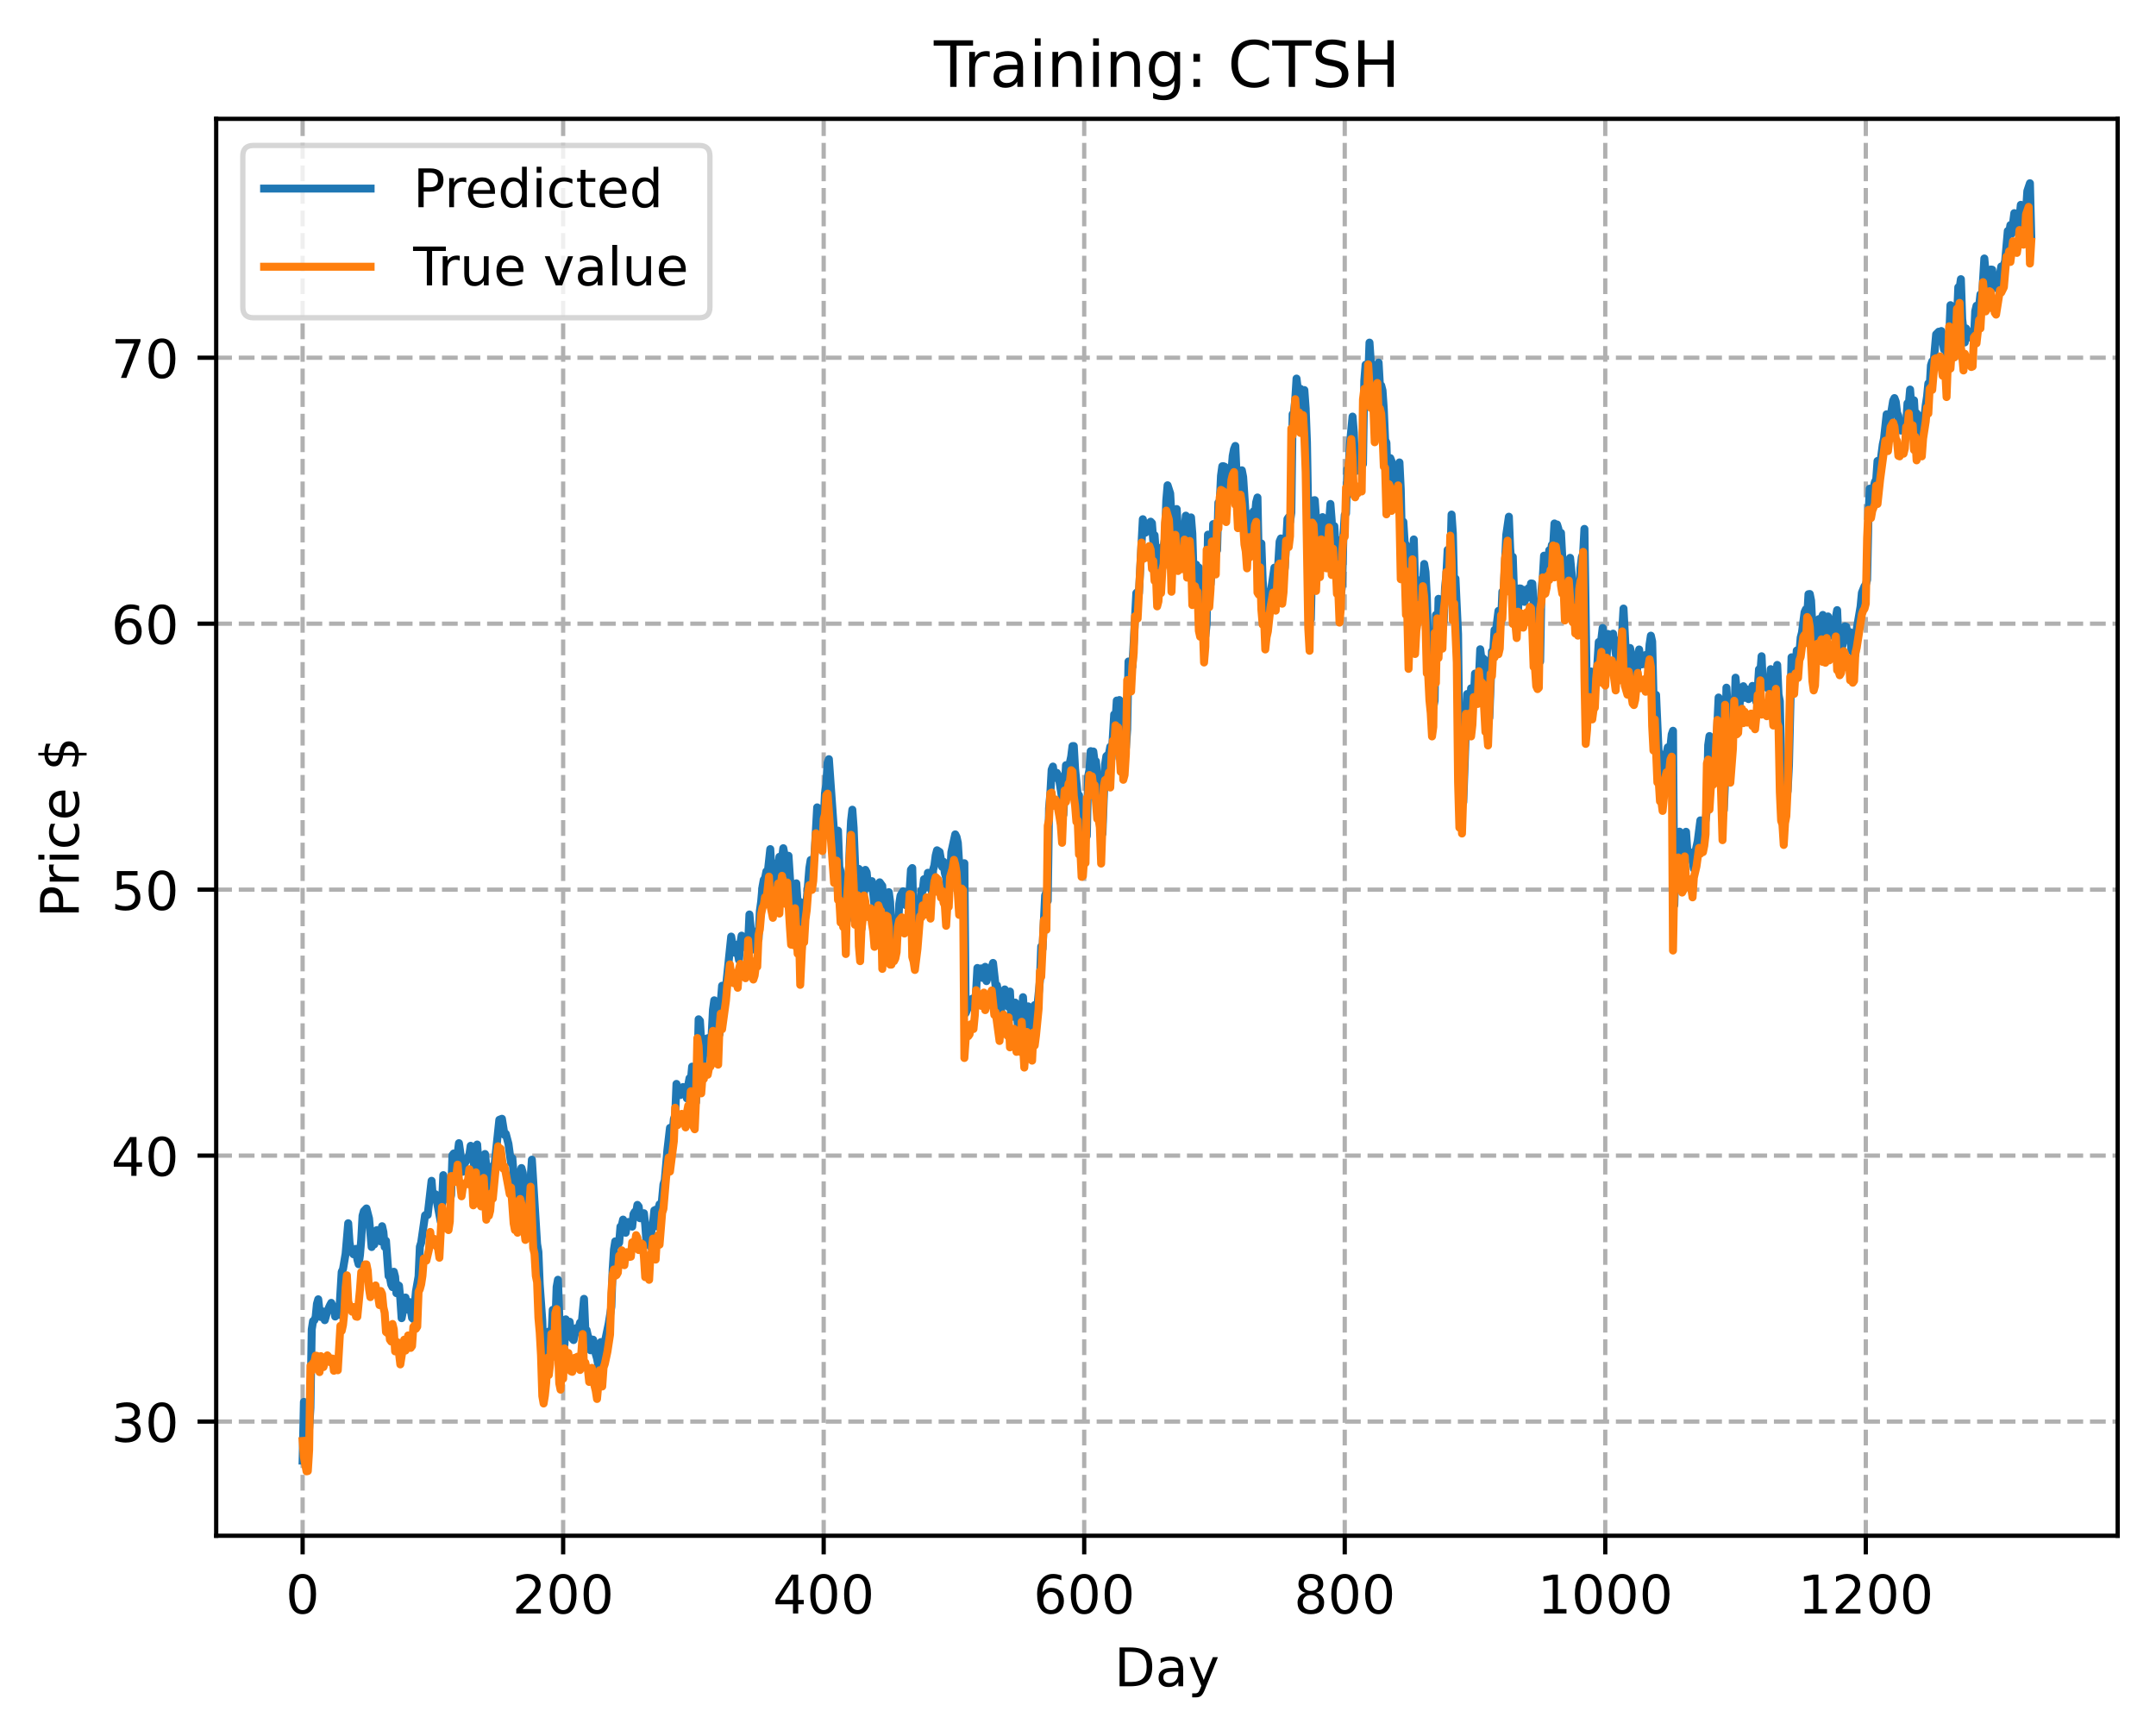 <?xml version="1.0" encoding="utf-8" standalone="no"?>
<!DOCTYPE svg PUBLIC "-//W3C//DTD SVG 1.1//EN"
  "http://www.w3.org/Graphics/SVG/1.1/DTD/svg11.dtd">
<!-- Created with matplotlib (https://matplotlib.org/) -->
<svg height="325.986pt" version="1.1" viewBox="0 0 404.923 325.986" width="404.923pt" xmlns="http://www.w3.org/2000/svg" xmlns:xlink="http://www.w3.org/1999/xlink">
 <defs>
  <style type="text/css">
*{stroke-linecap:butt;stroke-linejoin:round;}
  </style>
 </defs>
 <g id="figure_1">
  <g id="patch_1">
   <path d="M 0 325.986 
L 404.923 325.986 
L 404.923 0 
L 0 0 
z
" style="fill:#ffffff;"/>
  </g>
  <g id="axes_1">
   <g id="patch_2">
    <path d="M 40.603 288.43 
L 397.723 288.43 
L 397.723 22.318 
L 40.603 22.318 
z
" style="fill:#ffffff;"/>
   </g>
   <g id="matplotlib.axis_1">
    <g id="xtick_1">
     <g id="line2d_1">
      <path clip-path="url(#pbf1191d1e5)" d="M 56.836 288.43 
L 56.836 22.318 
" style="fill:none;stroke:#b0b0b0;stroke-dasharray:2.96,1.28;stroke-dashoffset:0;stroke-width:0.8;"/>
     </g>
     <g id="line2d_2">
      <defs>
       <path d="M 0 0 
L 0 3.5 
" id="mbf7d756015" style="stroke:#000000;stroke-width:0.8;"/>
      </defs>
      <g>
       <use style="stroke:#000000;stroke-width:0.8;" x="56.836" xlink:href="#mbf7d756015" y="288.43"/>
      </g>
     </g>
     <g id="text_1">
      <!-- 0 -->
      <defs>
       <path d="M 31.781 66.406 
Q 24.172 66.406 20.328 58.906 
Q 16.5 51.422 16.5 36.375 
Q 16.5 21.391 20.328 13.891 
Q 24.172 6.391 31.781 6.391 
Q 39.453 6.391 43.281 13.891 
Q 47.125 21.391 47.125 36.375 
Q 47.125 51.422 43.281 58.906 
Q 39.453 66.406 31.781 66.406 
z
M 31.781 74.219 
Q 44.047 74.219 50.516 64.516 
Q 56.984 54.828 56.984 36.375 
Q 56.984 17.969 50.516 8.266 
Q 44.047 -1.422 31.781 -1.422 
Q 19.531 -1.422 13.062 8.266 
Q 6.594 17.969 6.594 36.375 
Q 6.594 54.828 13.062 64.516 
Q 19.531 74.219 31.781 74.219 
z
" id="DejaVuSans-48"/>
      </defs>
      <g transform="translate(53.655 303.029)scale(0.1 -0.1)">
       <use xlink:href="#DejaVuSans-48"/>
      </g>
     </g>
    </g>
    <g id="xtick_2">
     <g id="line2d_3">
      <path clip-path="url(#pbf1191d1e5)" d="M 105.766 288.43 
L 105.766 22.318 
" style="fill:none;stroke:#b0b0b0;stroke-dasharray:2.96,1.28;stroke-dashoffset:0;stroke-width:0.8;"/>
     </g>
     <g id="line2d_4">
      <g>
       <use style="stroke:#000000;stroke-width:0.8;" x="105.766" xlink:href="#mbf7d756015" y="288.43"/>
      </g>
     </g>
     <g id="text_2">
      <!-- 200 -->
      <defs>
       <path d="M 19.188 8.297 
L 53.609 8.297 
L 53.609 0 
L 7.328 0 
L 7.328 8.297 
Q 12.938 14.109 22.625 23.891 
Q 32.328 33.688 34.812 36.531 
Q 39.547 41.844 41.422 45.531 
Q 43.312 49.219 43.312 52.781 
Q 43.312 58.594 39.234 62.25 
Q 35.156 65.922 28.609 65.922 
Q 23.969 65.922 18.812 64.312 
Q 13.672 62.703 7.812 59.422 
L 7.812 69.391 
Q 13.766 71.781 18.938 73 
Q 24.125 74.219 28.422 74.219 
Q 39.75 74.219 46.484 68.547 
Q 53.219 62.891 53.219 53.422 
Q 53.219 48.922 51.531 44.891 
Q 49.859 40.875 45.406 35.406 
Q 44.188 33.984 37.641 27.219 
Q 31.109 20.453 19.188 8.297 
z
" id="DejaVuSans-50"/>
      </defs>
      <g transform="translate(96.223 303.029)scale(0.1 -0.1)">
       <use xlink:href="#DejaVuSans-50"/>
       <use x="63.623" xlink:href="#DejaVuSans-48"/>
       <use x="127.246" xlink:href="#DejaVuSans-48"/>
      </g>
     </g>
    </g>
    <g id="xtick_3">
     <g id="line2d_5">
      <path clip-path="url(#pbf1191d1e5)" d="M 154.697 288.43 
L 154.697 22.318 
" style="fill:none;stroke:#b0b0b0;stroke-dasharray:2.96,1.28;stroke-dashoffset:0;stroke-width:0.8;"/>
     </g>
     <g id="line2d_6">
      <g>
       <use style="stroke:#000000;stroke-width:0.8;" x="154.697" xlink:href="#mbf7d756015" y="288.43"/>
      </g>
     </g>
     <g id="text_3">
      <!-- 400 -->
      <defs>
       <path d="M 37.797 64.312 
L 12.891 25.391 
L 37.797 25.391 
z
M 35.203 72.906 
L 47.609 72.906 
L 47.609 25.391 
L 58.016 25.391 
L 58.016 17.188 
L 47.609 17.188 
L 47.609 0 
L 37.797 0 
L 37.797 17.188 
L 4.891 17.188 
L 4.891 26.703 
z
" id="DejaVuSans-52"/>
      </defs>
      <g transform="translate(145.153 303.029)scale(0.1 -0.1)">
       <use xlink:href="#DejaVuSans-52"/>
       <use x="63.623" xlink:href="#DejaVuSans-48"/>
       <use x="127.246" xlink:href="#DejaVuSans-48"/>
      </g>
     </g>
    </g>
    <g id="xtick_4">
     <g id="line2d_7">
      <path clip-path="url(#pbf1191d1e5)" d="M 203.628 288.43 
L 203.628 22.318 
" style="fill:none;stroke:#b0b0b0;stroke-dasharray:2.96,1.28;stroke-dashoffset:0;stroke-width:0.8;"/>
     </g>
     <g id="line2d_8">
      <g>
       <use style="stroke:#000000;stroke-width:0.8;" x="203.628" xlink:href="#mbf7d756015" y="288.43"/>
      </g>
     </g>
     <g id="text_4">
      <!-- 600 -->
      <defs>
       <path d="M 33.016 40.375 
Q 26.375 40.375 22.484 35.828 
Q 18.609 31.297 18.609 23.391 
Q 18.609 15.531 22.484 10.953 
Q 26.375 6.391 33.016 6.391 
Q 39.656 6.391 43.531 10.953 
Q 47.406 15.531 47.406 23.391 
Q 47.406 31.297 43.531 35.828 
Q 39.656 40.375 33.016 40.375 
z
M 52.594 71.297 
L 52.594 62.312 
Q 48.875 64.062 45.094 64.984 
Q 41.312 65.922 37.594 65.922 
Q 27.828 65.922 22.672 59.328 
Q 17.531 52.734 16.797 39.406 
Q 19.672 43.656 24.016 45.922 
Q 28.375 48.188 33.594 48.188 
Q 44.578 48.188 50.953 41.516 
Q 57.328 34.859 57.328 23.391 
Q 57.328 12.156 50.688 5.359 
Q 44.047 -1.422 33.016 -1.422 
Q 20.359 -1.422 13.672 8.266 
Q 6.984 17.969 6.984 36.375 
Q 6.984 53.656 15.188 63.938 
Q 23.391 74.219 37.203 74.219 
Q 40.922 74.219 44.703 73.484 
Q 48.484 72.75 52.594 71.297 
z
" id="DejaVuSans-54"/>
      </defs>
      <g transform="translate(194.084 303.029)scale(0.1 -0.1)">
       <use xlink:href="#DejaVuSans-54"/>
       <use x="63.623" xlink:href="#DejaVuSans-48"/>
       <use x="127.246" xlink:href="#DejaVuSans-48"/>
      </g>
     </g>
    </g>
    <g id="xtick_5">
     <g id="line2d_9">
      <path clip-path="url(#pbf1191d1e5)" d="M 252.558 288.43 
L 252.558 22.318 
" style="fill:none;stroke:#b0b0b0;stroke-dasharray:2.96,1.28;stroke-dashoffset:0;stroke-width:0.8;"/>
     </g>
     <g id="line2d_10">
      <g>
       <use style="stroke:#000000;stroke-width:0.8;" x="252.558" xlink:href="#mbf7d756015" y="288.43"/>
      </g>
     </g>
     <g id="text_5">
      <!-- 800 -->
      <defs>
       <path d="M 31.781 34.625 
Q 24.75 34.625 20.719 30.859 
Q 16.703 27.094 16.703 20.516 
Q 16.703 13.922 20.719 10.156 
Q 24.75 6.391 31.781 6.391 
Q 38.812 6.391 42.859 10.172 
Q 46.922 13.969 46.922 20.516 
Q 46.922 27.094 42.891 30.859 
Q 38.875 34.625 31.781 34.625 
z
M 21.922 38.812 
Q 15.578 40.375 12.031 44.719 
Q 8.5 49.078 8.5 55.328 
Q 8.5 64.062 14.719 69.141 
Q 20.953 74.219 31.781 74.219 
Q 42.672 74.219 48.875 69.141 
Q 55.078 64.062 55.078 55.328 
Q 55.078 49.078 51.531 44.719 
Q 48 40.375 41.703 38.812 
Q 48.828 37.156 52.797 32.312 
Q 56.781 27.484 56.781 20.516 
Q 56.781 9.906 50.312 4.234 
Q 43.844 -1.422 31.781 -1.422 
Q 19.734 -1.422 13.25 4.234 
Q 6.781 9.906 6.781 20.516 
Q 6.781 27.484 10.781 32.312 
Q 14.797 37.156 21.922 38.812 
z
M 18.312 54.391 
Q 18.312 48.734 21.844 45.562 
Q 25.391 42.391 31.781 42.391 
Q 38.141 42.391 41.719 45.562 
Q 45.312 48.734 45.312 54.391 
Q 45.312 60.062 41.719 63.234 
Q 38.141 66.406 31.781 66.406 
Q 25.391 66.406 21.844 63.234 
Q 18.312 60.062 18.312 54.391 
z
" id="DejaVuSans-56"/>
      </defs>
      <g transform="translate(243.015 303.029)scale(0.1 -0.1)">
       <use xlink:href="#DejaVuSans-56"/>
       <use x="63.623" xlink:href="#DejaVuSans-48"/>
       <use x="127.246" xlink:href="#DejaVuSans-48"/>
      </g>
     </g>
    </g>
    <g id="xtick_6">
     <g id="line2d_11">
      <path clip-path="url(#pbf1191d1e5)" d="M 301.489 288.43 
L 301.489 22.318 
" style="fill:none;stroke:#b0b0b0;stroke-dasharray:2.96,1.28;stroke-dashoffset:0;stroke-width:0.8;"/>
     </g>
     <g id="line2d_12">
      <g>
       <use style="stroke:#000000;stroke-width:0.8;" x="301.489" xlink:href="#mbf7d756015" y="288.43"/>
      </g>
     </g>
     <g id="text_6">
      <!-- 1000 -->
      <defs>
       <path d="M 12.406 8.297 
L 28.516 8.297 
L 28.516 63.922 
L 10.984 60.406 
L 10.984 69.391 
L 28.422 72.906 
L 38.281 72.906 
L 38.281 8.297 
L 54.391 8.297 
L 54.391 0 
L 12.406 0 
z
" id="DejaVuSans-49"/>
      </defs>
      <g transform="translate(288.764 303.029)scale(0.1 -0.1)">
       <use xlink:href="#DejaVuSans-49"/>
       <use x="63.623" xlink:href="#DejaVuSans-48"/>
       <use x="127.246" xlink:href="#DejaVuSans-48"/>
       <use x="190.869" xlink:href="#DejaVuSans-48"/>
      </g>
     </g>
    </g>
    <g id="xtick_7">
     <g id="line2d_13">
      <path clip-path="url(#pbf1191d1e5)" d="M 350.419 288.43 
L 350.419 22.318 
" style="fill:none;stroke:#b0b0b0;stroke-dasharray:2.96,1.28;stroke-dashoffset:0;stroke-width:0.8;"/>
     </g>
     <g id="line2d_14">
      <g>
       <use style="stroke:#000000;stroke-width:0.8;" x="350.419" xlink:href="#mbf7d756015" y="288.43"/>
      </g>
     </g>
     <g id="text_7">
      <!-- 1200 -->
      <g transform="translate(337.694 303.029)scale(0.1 -0.1)">
       <use xlink:href="#DejaVuSans-49"/>
       <use x="63.623" xlink:href="#DejaVuSans-50"/>
       <use x="127.246" xlink:href="#DejaVuSans-48"/>
       <use x="190.869" xlink:href="#DejaVuSans-48"/>
      </g>
     </g>
    </g>
    <g id="text_8">
     <!-- Day -->
     <defs>
      <path d="M 19.672 64.797 
L 19.672 8.109 
L 31.594 8.109 
Q 46.688 8.109 53.688 14.938 
Q 60.688 21.781 60.688 36.531 
Q 60.688 51.172 53.688 57.984 
Q 46.688 64.797 31.594 64.797 
z
M 9.812 72.906 
L 30.078 72.906 
Q 51.266 72.906 61.172 64.094 
Q 71.094 55.281 71.094 36.531 
Q 71.094 17.672 61.125 8.828 
Q 51.172 0 30.078 0 
L 9.812 0 
z
" id="DejaVuSans-68"/>
      <path d="M 34.281 27.484 
Q 23.391 27.484 19.188 25 
Q 14.984 22.516 14.984 16.5 
Q 14.984 11.719 18.141 8.906 
Q 21.297 6.109 26.703 6.109 
Q 34.188 6.109 38.703 11.406 
Q 43.219 16.703 43.219 25.484 
L 43.219 27.484 
z
M 52.203 31.203 
L 52.203 0 
L 43.219 0 
L 43.219 8.297 
Q 40.141 3.328 35.547 0.953 
Q 30.953 -1.422 24.312 -1.422 
Q 15.922 -1.422 10.953 3.297 
Q 6 8.016 6 15.922 
Q 6 25.141 12.172 29.828 
Q 18.359 34.516 30.609 34.516 
L 43.219 34.516 
L 43.219 35.406 
Q 43.219 41.609 39.141 45 
Q 35.062 48.391 27.688 48.391 
Q 23 48.391 18.547 47.266 
Q 14.109 46.141 10.016 43.891 
L 10.016 52.203 
Q 14.938 54.109 19.578 55.047 
Q 24.219 56 28.609 56 
Q 40.484 56 46.344 49.844 
Q 52.203 43.703 52.203 31.203 
z
" id="DejaVuSans-97"/>
      <path d="M 32.172 -5.078 
Q 28.375 -14.844 24.75 -17.812 
Q 21.141 -20.797 15.094 -20.797 
L 7.906 -20.797 
L 7.906 -13.281 
L 13.188 -13.281 
Q 16.891 -13.281 18.938 -11.516 
Q 21 -9.766 23.484 -3.219 
L 25.094 0.875 
L 2.984 54.688 
L 12.5 54.688 
L 29.594 11.922 
L 46.688 54.688 
L 56.203 54.688 
z
" id="DejaVuSans-121"/>
     </defs>
     <g transform="translate(209.29 316.707)scale(0.1 -0.1)">
      <use xlink:href="#DejaVuSans-68"/>
      <use x="77.002" xlink:href="#DejaVuSans-97"/>
      <use x="138.281" xlink:href="#DejaVuSans-121"/>
     </g>
    </g>
   </g>
   <g id="matplotlib.axis_2">
    <g id="ytick_1">
     <g id="line2d_15">
      <path clip-path="url(#pbf1191d1e5)" d="M 40.603 266.993 
L 397.723 266.993 
" style="fill:none;stroke:#b0b0b0;stroke-dasharray:2.96,1.28;stroke-dashoffset:0;stroke-width:0.8;"/>
     </g>
     <g id="line2d_16">
      <defs>
       <path d="M 0 0 
L -3.5 0 
" id="m55a7159104" style="stroke:#000000;stroke-width:0.8;"/>
      </defs>
      <g>
       <use style="stroke:#000000;stroke-width:0.8;" x="40.603" xlink:href="#m55a7159104" y="266.993"/>
      </g>
     </g>
     <g id="text_9">
      <!-- 30 -->
      <defs>
       <path d="M 40.578 39.312 
Q 47.656 37.797 51.625 33 
Q 55.609 28.219 55.609 21.188 
Q 55.609 10.406 48.188 4.484 
Q 40.766 -1.422 27.094 -1.422 
Q 22.516 -1.422 17.656 -0.516 
Q 12.797 0.391 7.625 2.203 
L 7.625 11.719 
Q 11.719 9.328 16.594 8.109 
Q 21.484 6.891 26.812 6.891 
Q 36.078 6.891 40.938 10.547 
Q 45.797 14.203 45.797 21.188 
Q 45.797 27.641 41.281 31.266 
Q 36.766 34.906 28.719 34.906 
L 20.219 34.906 
L 20.219 43.016 
L 29.109 43.016 
Q 36.375 43.016 40.234 45.922 
Q 44.094 48.828 44.094 54.297 
Q 44.094 59.906 40.109 62.906 
Q 36.141 65.922 28.719 65.922 
Q 24.656 65.922 20.016 65.031 
Q 15.375 64.156 9.812 62.312 
L 9.812 71.094 
Q 15.438 72.656 20.344 73.438 
Q 25.25 74.219 29.594 74.219 
Q 40.828 74.219 47.359 69.109 
Q 53.906 64.016 53.906 55.328 
Q 53.906 49.266 50.438 45.094 
Q 46.969 40.922 40.578 39.312 
z
" id="DejaVuSans-51"/>
      </defs>
      <g transform="translate(20.878 270.792)scale(0.1 -0.1)">
       <use xlink:href="#DejaVuSans-51"/>
       <use x="63.623" xlink:href="#DejaVuSans-48"/>
      </g>
     </g>
    </g>
    <g id="ytick_2">
     <g id="line2d_17">
      <path clip-path="url(#pbf1191d1e5)" d="M 40.603 217.04 
L 397.723 217.04 
" style="fill:none;stroke:#b0b0b0;stroke-dasharray:2.96,1.28;stroke-dashoffset:0;stroke-width:0.8;"/>
     </g>
     <g id="line2d_18">
      <g>
       <use style="stroke:#000000;stroke-width:0.8;" x="40.603" xlink:href="#m55a7159104" y="217.04"/>
      </g>
     </g>
     <g id="text_10">
      <!-- 40 -->
      <g transform="translate(20.878 220.839)scale(0.1 -0.1)">
       <use xlink:href="#DejaVuSans-52"/>
       <use x="63.623" xlink:href="#DejaVuSans-48"/>
      </g>
     </g>
    </g>
    <g id="ytick_3">
     <g id="line2d_19">
      <path clip-path="url(#pbf1191d1e5)" d="M 40.603 167.087 
L 397.723 167.087 
" style="fill:none;stroke:#b0b0b0;stroke-dasharray:2.96,1.28;stroke-dashoffset:0;stroke-width:0.8;"/>
     </g>
     <g id="line2d_20">
      <g>
       <use style="stroke:#000000;stroke-width:0.8;" x="40.603" xlink:href="#m55a7159104" y="167.087"/>
      </g>
     </g>
     <g id="text_11">
      <!-- 50 -->
      <defs>
       <path d="M 10.797 72.906 
L 49.516 72.906 
L 49.516 64.594 
L 19.828 64.594 
L 19.828 46.734 
Q 21.969 47.469 24.109 47.828 
Q 26.266 48.188 28.422 48.188 
Q 40.625 48.188 47.75 41.5 
Q 54.891 34.812 54.891 23.391 
Q 54.891 11.625 47.562 5.094 
Q 40.234 -1.422 26.906 -1.422 
Q 22.312 -1.422 17.547 -0.641 
Q 12.797 0.141 7.719 1.703 
L 7.719 11.625 
Q 12.109 9.234 16.797 8.062 
Q 21.484 6.891 26.703 6.891 
Q 35.156 6.891 40.078 11.328 
Q 45.016 15.766 45.016 23.391 
Q 45.016 31 40.078 35.438 
Q 35.156 39.891 26.703 39.891 
Q 22.75 39.891 18.812 39.016 
Q 14.891 38.141 10.797 36.281 
z
" id="DejaVuSans-53"/>
      </defs>
      <g transform="translate(20.878 170.886)scale(0.1 -0.1)">
       <use xlink:href="#DejaVuSans-53"/>
       <use x="63.623" xlink:href="#DejaVuSans-48"/>
      </g>
     </g>
    </g>
    <g id="ytick_4">
     <g id="line2d_21">
      <path clip-path="url(#pbf1191d1e5)" d="M 40.603 117.134 
L 397.723 117.134 
" style="fill:none;stroke:#b0b0b0;stroke-dasharray:2.96,1.28;stroke-dashoffset:0;stroke-width:0.8;"/>
     </g>
     <g id="line2d_22">
      <g>
       <use style="stroke:#000000;stroke-width:0.8;" x="40.603" xlink:href="#m55a7159104" y="117.134"/>
      </g>
     </g>
     <g id="text_12">
      <!-- 60 -->
      <g transform="translate(20.878 120.933)scale(0.1 -0.1)">
       <use xlink:href="#DejaVuSans-54"/>
       <use x="63.623" xlink:href="#DejaVuSans-48"/>
      </g>
     </g>
    </g>
    <g id="ytick_5">
     <g id="line2d_23">
      <path clip-path="url(#pbf1191d1e5)" d="M 40.603 67.181 
L 397.723 67.181 
" style="fill:none;stroke:#b0b0b0;stroke-dasharray:2.96,1.28;stroke-dashoffset:0;stroke-width:0.8;"/>
     </g>
     <g id="line2d_24">
      <g>
       <use style="stroke:#000000;stroke-width:0.8;" x="40.603" xlink:href="#m55a7159104" y="67.181"/>
      </g>
     </g>
     <g id="text_13">
      <!-- 70 -->
      <defs>
       <path d="M 8.203 72.906 
L 55.078 72.906 
L 55.078 68.703 
L 28.609 0 
L 18.312 0 
L 43.219 64.594 
L 8.203 64.594 
z
" id="DejaVuSans-55"/>
      </defs>
      <g transform="translate(20.878 70.98)scale(0.1 -0.1)">
       <use xlink:href="#DejaVuSans-55"/>
       <use x="63.623" xlink:href="#DejaVuSans-48"/>
      </g>
     </g>
    </g>
    <g id="text_14">
     <!-- Price $ -->
     <defs>
      <path d="M 19.672 64.797 
L 19.672 37.406 
L 32.078 37.406 
Q 38.969 37.406 42.719 40.969 
Q 46.484 44.531 46.484 51.125 
Q 46.484 57.672 42.719 61.234 
Q 38.969 64.797 32.078 64.797 
z
M 9.812 72.906 
L 32.078 72.906 
Q 44.344 72.906 50.609 67.359 
Q 56.891 61.812 56.891 51.125 
Q 56.891 40.328 50.609 34.812 
Q 44.344 29.297 32.078 29.297 
L 19.672 29.297 
L 19.672 0 
L 9.812 0 
z
" id="DejaVuSans-80"/>
      <path d="M 41.109 46.297 
Q 39.594 47.172 37.812 47.578 
Q 36.031 48 33.891 48 
Q 26.266 48 22.188 43.047 
Q 18.109 38.094 18.109 28.812 
L 18.109 0 
L 9.078 0 
L 9.078 54.688 
L 18.109 54.688 
L 18.109 46.188 
Q 20.953 51.172 25.484 53.578 
Q 30.031 56 36.531 56 
Q 37.453 56 38.578 55.875 
Q 39.703 55.766 41.062 55.516 
z
" id="DejaVuSans-114"/>
      <path d="M 9.422 54.688 
L 18.406 54.688 
L 18.406 0 
L 9.422 0 
z
M 9.422 75.984 
L 18.406 75.984 
L 18.406 64.594 
L 9.422 64.594 
z
" id="DejaVuSans-105"/>
      <path d="M 48.781 52.594 
L 48.781 44.188 
Q 44.969 46.297 41.141 47.344 
Q 37.312 48.391 33.406 48.391 
Q 24.656 48.391 19.812 42.844 
Q 14.984 37.312 14.984 27.297 
Q 14.984 17.281 19.812 11.734 
Q 24.656 6.203 33.406 6.203 
Q 37.312 6.203 41.141 7.25 
Q 44.969 8.297 48.781 10.406 
L 48.781 2.094 
Q 45.016 0.344 40.984 -0.531 
Q 36.969 -1.422 32.422 -1.422 
Q 20.062 -1.422 12.781 6.344 
Q 5.516 14.109 5.516 27.297 
Q 5.516 40.672 12.859 48.328 
Q 20.219 56 33.016 56 
Q 37.156 56 41.109 55.141 
Q 45.062 54.297 48.781 52.594 
z
" id="DejaVuSans-99"/>
      <path d="M 56.203 29.594 
L 56.203 25.203 
L 14.891 25.203 
Q 15.484 15.922 20.484 11.062 
Q 25.484 6.203 34.422 6.203 
Q 39.594 6.203 44.453 7.469 
Q 49.312 8.734 54.109 11.281 
L 54.109 2.781 
Q 49.266 0.734 44.188 -0.344 
Q 39.109 -1.422 33.891 -1.422 
Q 20.797 -1.422 13.156 6.188 
Q 5.516 13.812 5.516 26.812 
Q 5.516 40.234 12.766 48.109 
Q 20.016 56 32.328 56 
Q 43.359 56 49.781 48.891 
Q 56.203 41.797 56.203 29.594 
z
M 47.219 32.234 
Q 47.125 39.594 43.094 43.984 
Q 39.062 48.391 32.422 48.391 
Q 24.906 48.391 20.391 44.141 
Q 15.875 39.891 15.188 32.172 
z
" id="DejaVuSans-101"/>
      <path id="DejaVuSans-32"/>
      <path d="M 33.797 -14.703 
L 28.906 -14.703 
L 28.859 0 
Q 23.734 0.094 18.609 1.188 
Q 13.484 2.297 8.297 4.5 
L 8.297 13.281 
Q 13.281 10.156 18.375 8.562 
Q 23.484 6.984 28.906 6.938 
L 28.906 29.203 
Q 18.109 30.953 13.203 35.156 
Q 8.297 39.359 8.297 46.688 
Q 8.297 54.641 13.625 59.219 
Q 18.953 63.812 28.906 64.5 
L 28.906 75.984 
L 33.797 75.984 
L 33.797 64.656 
Q 38.328 64.453 42.578 63.688 
Q 46.828 62.938 50.875 61.625 
L 50.875 53.078 
Q 46.828 55.125 42.547 56.25 
Q 38.281 57.375 33.797 57.562 
L 33.797 36.719 
Q 44.875 35.016 50.094 30.609 
Q 55.328 26.219 55.328 18.609 
Q 55.328 10.359 49.781 5.594 
Q 44.234 0.828 33.797 0.094 
z
M 28.906 37.594 
L 28.906 57.625 
Q 23.25 56.984 20.266 54.391 
Q 17.281 51.812 17.281 47.516 
Q 17.281 43.312 20.031 40.969 
Q 22.797 38.625 28.906 37.594 
z
M 33.797 28.219 
L 33.797 7.078 
Q 39.984 7.906 43.141 10.594 
Q 46.297 13.281 46.297 17.672 
Q 46.297 21.969 43.281 24.5 
Q 40.281 27.047 33.797 28.219 
z
" id="DejaVuSans-36"/>
     </defs>
     <g transform="translate(14.798 172.342)rotate(-90)scale(0.1 -0.1)">
      <use xlink:href="#DejaVuSans-80"/>
      <use x="58.553" xlink:href="#DejaVuSans-114"/>
      <use x="99.666" xlink:href="#DejaVuSans-105"/>
      <use x="127.449" xlink:href="#DejaVuSans-99"/>
      <use x="182.43" xlink:href="#DejaVuSans-101"/>
      <use x="243.953" xlink:href="#DejaVuSans-32"/>
      <use x="275.74" xlink:href="#DejaVuSans-36"/>
     </g>
    </g>
   </g>
   <g id="line2d_25">
    <path clip-path="url(#pbf1191d1e5)" d="M 56.836 274.321 
L 57.081 263.293 
L 57.325 265.318 
L 57.57 265.546 
L 57.814 267.407 
L 58.059 268.332 
L 58.304 264.435 
L 58.548 249.683 
L 58.793 248.117 
L 59.038 247.96 
L 59.282 247.358 
L 59.527 244.87 
L 59.772 244.025 
L 60.016 246.276 
L 60.261 247.351 
L 60.506 246.263 
L 60.995 247.947 
L 61.484 246.235 
L 61.974 245.149 
L 62.218 244.694 
L 62.463 245.357 
L 62.708 245.353 
L 62.952 247.263 
L 63.441 245.936 
L 63.686 246.959 
L 64.175 238.869 
L 64.42 238.358 
L 64.909 235.473 
L 65.399 229.738 
L 65.643 233.355 
L 65.888 234.769 
L 66.377 235.569 
L 66.622 234.657 
L 66.867 234.559 
L 67.111 236.515 
L 67.356 237.434 
L 67.601 235.739 
L 67.845 232.832 
L 68.09 228.332 
L 68.335 227.477 
L 68.824 226.961 
L 69.313 228.855 
L 69.802 234.209 
L 70.047 232.418 
L 70.292 233.72 
L 70.781 231.03 
L 71.026 232.258 
L 71.27 232.289 
L 71.515 233.154 
L 71.76 230.298 
L 72.004 231.38 
L 72.249 234.187 
L 72.494 233.043 
L 72.983 239.662 
L 73.228 239.896 
L 73.472 241.251 
L 73.717 241.739 
L 73.962 238.85 
L 74.206 239.79 
L 74.451 242.869 
L 74.696 241.329 
L 74.94 241.482 
L 75.185 243.936 
L 75.429 247.57 
L 76.163 243.696 
L 76.408 245.888 
L 76.653 245.974 
L 76.897 244.537 
L 77.387 247.527 
L 77.631 247.749 
L 78.121 242.536 
L 78.61 239.737 
L 78.855 234.159 
L 79.099 233.388 
L 79.833 228.262 
L 80.078 228.087 
L 80.323 228.187 
L 81.056 221.769 
L 81.301 224.977 
L 81.546 224.459 
L 81.79 224.296 
L 82.769 229.424 
L 83.014 226.048 
L 83.258 220.708 
L 83.748 222.774 
L 83.992 222.402 
L 84.237 224.845 
L 84.482 225.612 
L 84.726 224.454 
L 84.971 216.964 
L 85.216 216.637 
L 85.46 217.442 
L 85.705 217.755 
L 85.95 216.675 
L 86.194 214.7 
L 86.684 218.101 
L 86.928 220.069 
L 87.173 218.724 
L 88.151 216.925 
L 88.396 215.198 
L 88.641 217.706 
L 88.885 216.662 
L 89.13 221.094 
L 89.375 216.283 
L 89.619 214.958 
L 89.864 218.493 
L 90.109 220.286 
L 90.598 221.572 
L 90.843 220.245 
L 91.087 216.734 
L 91.332 218.933 
L 91.577 223.148 
L 91.821 220.82 
L 92.066 222.477 
L 92.311 221.922 
L 92.555 218.997 
L 92.8 219.6 
L 93.778 210.315 
L 94.268 210.12 
L 94.757 213.156 
L 95.002 212.953 
L 95.491 214.827 
L 95.98 218.416 
L 96.225 217.53 
L 96.714 223.731 
L 96.959 225.11 
L 97.204 224.662 
L 97.448 225.485 
L 97.693 220.291 
L 97.938 219.371 
L 98.182 220.289 
L 98.427 223.705 
L 98.916 226.919 
L 99.161 224.876 
L 99.405 225.044 
L 99.895 217.802 
L 100.873 233.637 
L 101.118 235.118 
L 101.363 241.196 
L 101.852 248.084 
L 102.097 255.406 
L 102.341 257.443 
L 102.586 256.57 
L 102.831 254.397 
L 103.075 250.081 
L 103.32 252.588 
L 103.565 251.126 
L 103.809 246.004 
L 104.299 248.978 
L 104.543 241.722 
L 104.788 240.355 
L 105.277 253.494 
L 105.522 254.921 
L 105.766 250.403 
L 106.011 252.551 
L 106.256 247.791 
L 106.5 249.213 
L 106.745 249.345 
L 106.99 248.242 
L 107.234 250.405 
L 107.479 251.392 
L 107.724 251.679 
L 108.213 249.457 
L 108.458 249.752 
L 108.702 249.284 
L 108.947 248.405 
L 109.192 249.139 
L 109.681 243.94 
L 109.926 249.663 
L 110.17 249.812 
L 110.415 250.912 
L 110.66 251.374 
L 110.904 253.598 
L 111.149 252.857 
L 111.393 251.609 
L 111.638 252.548 
L 111.883 254.281 
L 112.127 255.124 
L 112.372 256.453 
L 112.861 252.057 
L 113.351 255.084 
L 113.595 252.059 
L 114.329 248.53 
L 114.819 245.434 
L 115.063 238.467 
L 115.308 234.669 
L 115.553 233.138 
L 115.797 233.876 
L 116.042 233.79 
L 116.287 233.399 
L 116.531 230.369 
L 116.776 230.151 
L 117.02 229.055 
L 117.51 231.53 
L 117.754 229.876 
L 117.999 229.507 
L 118.488 230.219 
L 118.733 230.383 
L 118.978 228.02 
L 119.222 227.597 
L 119.467 227.752 
L 119.712 226.294 
L 119.956 226.611 
L 120.201 228.8 
L 120.446 228.534 
L 120.69 227.891 
L 120.935 227.861 
L 121.18 229.972 
L 121.424 233.382 
L 121.669 232.218 
L 122.158 234.126 
L 122.403 230.377 
L 122.648 229.555 
L 122.892 227.328 
L 123.137 227.207 
L 123.381 230.349 
L 123.626 227.121 
L 123.871 226.179 
L 124.115 227.703 
L 124.605 222.448 
L 124.849 221.678 
L 125.339 216.024 
L 125.828 211.827 
L 126.073 214.111 
L 126.317 212.71 
L 126.562 210.154 
L 126.807 209.511 
L 127.051 203.572 
L 127.541 205.623 
L 127.785 205.656 
L 128.275 204.156 
L 128.519 204.412 
L 128.764 205.047 
L 129.008 206.291 
L 129.253 203.795 
L 129.498 202.501 
L 129.742 203.05 
L 129.987 200.329 
L 130.232 201.678 
L 130.476 206.079 
L 130.721 207.023 
L 130.966 202.202 
L 131.21 191.435 
L 131.455 191.724 
L 131.944 199.72 
L 132.189 196.824 
L 132.434 197.048 
L 132.678 195.085 
L 132.923 194.997 
L 133.168 196.035 
L 133.412 194.792 
L 133.657 194.388 
L 133.902 189.621 
L 134.146 187.871 
L 134.391 192.187 
L 134.636 193.873 
L 134.88 192.773 
L 135.125 194.251 
L 135.369 188.278 
L 135.614 185.134 
L 135.859 187.68 
L 136.348 185.365 
L 137.327 175.903 
L 137.571 177.418 
L 137.816 177.777 
L 138.061 178.952 
L 138.305 177.437 
L 138.795 180.316 
L 139.039 177.205 
L 139.284 175.73 
L 139.773 177.536 
L 140.018 176.972 
L 140.263 178.112 
L 140.507 177.218 
L 140.752 171.749 
L 140.996 174.297 
L 141.241 174.941 
L 141.486 177.567 
L 141.73 178.369 
L 141.975 177.789 
L 142.22 176.268 
L 142.464 176.419 
L 142.709 171.102 
L 142.954 169.343 
L 143.198 166.585 
L 143.443 165.246 
L 143.688 164.919 
L 143.932 163.661 
L 144.177 164.005 
L 144.666 159.473 
L 144.911 164.083 
L 145.4 166.711 
L 145.89 162.124 
L 146.134 162.908 
L 146.379 160.922 
L 146.624 165.717 
L 146.868 161.347 
L 147.113 159.305 
L 147.357 160.607 
L 147.847 164.044 
L 148.091 160.726 
L 148.581 168.289 
L 148.825 171.722 
L 149.07 169.909 
L 149.315 171.706 
L 149.559 165.904 
L 150.049 173.315 
L 150.293 169.407 
L 150.538 178.431 
L 151.027 169.748 
L 151.272 171.757 
L 151.761 166.134 
L 152.006 163.037 
L 152.251 161.529 
L 152.495 162.112 
L 152.74 162.264 
L 152.984 160.448 
L 153.474 151.633 
L 153.718 153.431 
L 154.208 153.913 
L 154.452 151.803 
L 154.697 154.093 
L 154.942 148.971 
L 155.186 147.329 
L 155.431 143.273 
L 155.676 142.584 
L 156.899 159.906 
L 157.144 156.355 
L 157.388 156.005 
L 157.633 162.817 
L 157.878 163.693 
L 158.122 167.477 
L 158.367 166.346 
L 158.612 168.508 
L 158.856 166.442 
L 159.101 172.788 
L 159.59 159.182 
L 159.835 154.211 
L 160.079 152.075 
L 160.324 155.491 
L 160.813 167.8 
L 161.058 166.192 
L 161.303 163.193 
L 161.547 171.259 
L 161.792 174.461 
L 162.037 169.658 
L 162.281 167.537 
L 162.526 163.374 
L 162.771 163.844 
L 163.015 166.445 
L 163.26 166.003 
L 163.505 166.853 
L 163.749 165.488 
L 164.483 172.348 
L 164.728 172.552 
L 165.217 165.71 
L 165.706 166.382 
L 165.951 176.125 
L 166.196 172.718 
L 166.44 173.502 
L 166.685 167.822 
L 166.93 167.554 
L 167.174 169.39 
L 167.419 175.723 
L 167.664 176.131 
L 167.908 174.297 
L 168.153 175.499 
L 168.398 175.318 
L 168.642 174.252 
L 168.887 169.749 
L 169.132 168.192 
L 169.621 167.39 
L 170.11 170 
L 170.355 169.392 
L 170.6 169.291 
L 170.844 167.224 
L 171.089 163.346 
L 171.333 163.033 
L 171.578 173.547 
L 172.067 176.833 
L 172.557 172.934 
L 173.046 167.232 
L 173.291 167.32 
L 173.535 165.128 
L 173.78 165.035 
L 174.025 166.568 
L 174.269 163.922 
L 174.514 165.142 
L 174.759 165.75 
L 175.003 167.448 
L 175.248 163.348 
L 175.493 162.519 
L 175.737 160.652 
L 175.982 159.696 
L 176.471 160.008 
L 176.96 162.826 
L 177.205 161.85 
L 177.45 163.961 
L 177.694 164.855 
L 177.939 168.334 
L 178.184 164.977 
L 178.428 164.976 
L 178.673 160.052 
L 179.407 156.708 
L 179.652 157.188 
L 179.896 158.299 
L 180.386 166.052 
L 180.63 165.505 
L 180.875 162.155 
L 181.12 162.125 
L 181.364 190.291 
L 181.854 189.088 
L 182.343 189.11 
L 182.588 187.578 
L 183.077 188.406 
L 183.321 186.26 
L 183.566 181.795 
L 183.811 182.242 
L 184.055 182.227 
L 184.3 181.878 
L 184.545 183.672 
L 184.789 183.398 
L 185.034 181.578 
L 185.279 184.268 
L 185.768 182.59 
L 186.013 182.392 
L 186.502 180.85 
L 186.991 185.234 
L 187.236 185.047 
L 187.97 190.279 
L 188.215 187.519 
L 188.459 188.125 
L 188.704 185.827 
L 188.948 186.872 
L 189.193 188.631 
L 189.438 189.139 
L 189.682 186.222 
L 189.927 191.041 
L 190.172 188.595 
L 190.416 189.979 
L 190.661 188.294 
L 190.906 189.905 
L 191.15 192.299 
L 191.395 190.398 
L 191.64 190.79 
L 191.884 192.229 
L 192.129 187.283 
L 192.618 195.055 
L 193.108 189.007 
L 193.352 189.672 
L 193.597 190.798 
L 193.842 190.487 
L 194.086 193.053 
L 194.331 188.764 
L 194.575 190.638 
L 194.82 189.177 
L 195.309 184.167 
L 195.554 177.756 
L 195.799 178.207 
L 196.288 168.17 
L 196.533 167.571 
L 196.777 169.192 
L 197.022 151.822 
L 197.267 149.054 
L 197.511 144.571 
L 197.756 143.969 
L 198.001 146.114 
L 198.245 145.88 
L 198.49 145.155 
L 198.735 145.623 
L 198.979 146.747 
L 199.469 149.938 
L 199.713 153.018 
L 200.203 143.709 
L 200.447 145.473 
L 201.181 142.105 
L 201.426 140.126 
L 201.67 140.116 
L 201.915 144.371 
L 202.404 149.32 
L 202.649 149.345 
L 202.894 155.118 
L 203.138 154.853 
L 203.383 159.42 
L 203.628 159.631 
L 203.872 156.478 
L 204.117 157.009 
L 204.362 145.829 
L 204.606 144.633 
L 204.851 141.074 
L 205.096 141.187 
L 205.34 141.138 
L 205.585 143.106 
L 205.83 142.972 
L 206.319 148.771 
L 206.563 148.718 
L 206.808 150.082 
L 207.053 156.581 
L 207.542 143.57 
L 207.787 142.017 
L 208.276 141.577 
L 208.521 140.242 
L 208.765 142.461 
L 209.255 134.182 
L 209.499 135.505 
L 209.744 131.574 
L 209.989 131.662 
L 210.233 131.476 
L 210.723 139.248 
L 210.967 134.924 
L 211.212 140.567 
L 211.457 140.492 
L 211.701 137.009 
L 211.946 124.233 
L 212.191 124.298 
L 212.435 125.314 
L 212.68 125.212 
L 213.414 111.389 
L 213.658 111.151 
L 213.903 111.431 
L 214.637 97.514 
L 214.882 99.912 
L 215.126 100.051 
L 215.616 98.29 
L 215.86 99.728 
L 216.105 97.977 
L 216.35 98.238 
L 216.594 101.519 
L 216.839 100.51 
L 217.084 103.895 
L 217.328 102.763 
L 217.573 108.244 
L 217.818 107.803 
L 218.062 103.998 
L 218.307 106.116 
L 218.551 102.535 
L 218.796 101.145 
L 219.041 94.007 
L 219.285 91.14 
L 219.775 92.667 
L 220.019 96.998 
L 220.264 105.408 
L 220.509 100.036 
L 220.998 95.605 
L 221.243 99.849 
L 221.487 102.107 
L 221.732 99.304 
L 221.977 99.97 
L 222.221 101.571 
L 222.466 99.739 
L 222.711 96.846 
L 222.955 98.162 
L 223.2 103.141 
L 223.689 97.175 
L 223.934 100.256 
L 224.179 108.566 
L 224.668 106.048 
L 224.912 106.82 
L 225.157 106.591 
L 225.402 113.355 
L 225.646 115.02 
L 225.891 111.461 
L 226.136 113.04 
L 226.38 119.454 
L 226.625 117.189 
L 226.87 100.413 
L 227.114 107.204 
L 227.359 109.762 
L 227.604 106.742 
L 227.848 98.436 
L 228.093 99.575 
L 228.338 102.045 
L 228.582 103.347 
L 228.827 94.405 
L 229.072 94.632 
L 229.316 89.365 
L 229.561 87.57 
L 229.806 87.568 
L 230.05 87.681 
L 230.295 88.308 
L 230.539 92.734 
L 230.784 89.196 
L 231.029 88.171 
L 231.273 88.665 
L 231.518 85.607 
L 231.763 84.357 
L 232.007 83.754 
L 232.252 89.282 
L 232.497 89.163 
L 232.741 93.572 
L 232.986 93.487 
L 233.231 88.328 
L 233.475 89.577 
L 233.965 96.948 
L 234.209 98.413 
L 234.454 101.489 
L 234.699 96.545 
L 234.943 99.586 
L 235.188 96.743 
L 235.433 96.029 
L 235.677 97.282 
L 235.922 94.338 
L 236.167 93.434 
L 236.411 105.389 
L 236.656 106.744 
L 236.9 102.066 
L 237.145 109.004 
L 237.39 112.347 
L 237.634 111.098 
L 237.879 116.639 
L 239.347 106.619 
L 239.592 109.123 
L 239.836 109.789 
L 240.326 101.694 
L 240.57 101.127 
L 240.815 103.952 
L 241.06 108.072 
L 241.304 106.589 
L 241.794 97.475 
L 242.038 97.128 
L 242.283 98.03 
L 242.527 96.296 
L 242.772 77.8 
L 243.017 77.459 
L 243.261 75.104 
L 243.506 71.099 
L 243.995 75.134 
L 244.24 73.021 
L 244.485 76.371 
L 244.974 73.26 
L 245.219 76.698 
L 245.463 83.068 
L 245.953 111.27 
L 246.197 116.317 
L 246.687 93.976 
L 246.931 93.937 
L 247.176 97.538 
L 247.421 105.534 
L 247.665 100.229 
L 247.91 98.251 
L 248.155 103.143 
L 248.399 97.122 
L 248.644 101.282 
L 248.888 99.502 
L 249.133 98.624 
L 249.378 101.687 
L 249.867 94.648 
L 250.112 97.792 
L 250.356 102.984 
L 250.601 98.805 
L 250.846 102.701 
L 251.09 101.337 
L 251.335 106.384 
L 251.58 106.111 
L 251.824 111.76 
L 252.069 109.868 
L 252.314 100.46 
L 252.558 96.718 
L 252.803 96.432 
L 253.048 88.109 
L 253.292 87.941 
L 253.537 83.358 
L 254.026 78.241 
L 254.271 81.256 
L 254.515 87.573 
L 254.76 88.436 
L 255.005 87.767 
L 255.249 87.699 
L 255.739 86.194 
L 255.983 87.162 
L 256.228 71.544 
L 256.473 68.5 
L 256.717 70.274 
L 256.962 71.233 
L 257.207 64.344 
L 257.696 71.761 
L 257.941 70.527 
L 258.185 71.846 
L 258.43 78.046 
L 258.675 76.901 
L 258.919 68.104 
L 259.164 72.449 
L 259.409 72.394 
L 259.653 73.329 
L 259.898 76.926 
L 260.143 82.583 
L 260.387 83.153 
L 260.632 91.03 
L 260.876 86.415 
L 261.121 86.043 
L 261.366 86.679 
L 261.61 90.945 
L 261.855 89.823 
L 262.1 90.212 
L 262.344 89.013 
L 262.589 89.598 
L 262.834 86.853 
L 263.078 91.88 
L 263.323 102.957 
L 263.568 97.996 
L 263.812 101.896 
L 264.057 102.339 
L 264.302 109.987 
L 264.546 110.457 
L 264.791 119.787 
L 265.525 101.314 
L 266.014 117.53 
L 266.503 112.066 
L 266.993 108.845 
L 267.237 109.876 
L 267.482 105.921 
L 267.727 107.417 
L 267.971 111.93 
L 268.216 120.758 
L 268.461 121.484 
L 268.95 128.606 
L 269.195 132.863 
L 269.439 131.591 
L 269.684 115.483 
L 269.929 122.564 
L 270.173 112.466 
L 270.418 118.27 
L 270.663 113.258 
L 270.907 115.685 
L 271.152 116.722 
L 271.397 110.342 
L 271.641 108.004 
L 271.886 103.273 
L 272.131 107.098 
L 272.375 105.881 
L 272.62 96.638 
L 272.864 100.169 
L 273.109 110.563 
L 273.354 108.67 
L 273.843 119.121 
L 274.088 139.739 
L 274.332 149.281 
L 274.577 145.579 
L 274.822 150.657 
L 275.556 130.337 
L 275.8 132.285 
L 276.045 132.736 
L 276.29 129.267 
L 276.534 132.908 
L 276.779 131.321 
L 277.024 126.508 
L 277.268 127.104 
L 277.513 126.856 
L 277.758 127.453 
L 278.002 121.941 
L 278.247 123.879 
L 278.491 123.603 
L 278.736 123.8 
L 278.981 127.093 
L 279.225 132.182 
L 279.47 132.014 
L 279.715 134.791 
L 280.204 122.338 
L 280.449 122.33 
L 280.693 118.315 
L 280.938 118.685 
L 281.427 114.729 
L 281.672 117.51 
L 281.917 116.903 
L 282.161 111.115 
L 282.406 111.246 
L 282.895 100.455 
L 283.385 97.044 
L 283.629 103.008 
L 283.874 106.109 
L 284.118 104.579 
L 284.363 111.647 
L 284.608 111.608 
L 284.852 112.312 
L 285.097 114.726 
L 285.342 110.513 
L 285.586 110.531 
L 285.831 111.978 
L 286.076 110.777 
L 286.32 113.038 
L 286.565 112.209 
L 286.81 112.293 
L 287.054 110.474 
L 287.299 111.337 
L 287.544 109.572 
L 287.788 109.603 
L 288.033 113.318 
L 288.278 119.656 
L 288.522 120.269 
L 288.767 123.622 
L 289.012 124.365 
L 289.256 124.242 
L 289.501 110.907 
L 289.746 108.605 
L 289.99 104.362 
L 290.235 106.778 
L 290.479 106.825 
L 290.724 105.671 
L 290.969 103.339 
L 291.213 103.904 
L 291.458 102.351 
L 291.703 102.436 
L 291.947 98.314 
L 292.192 103.405 
L 292.437 98.507 
L 292.681 99.305 
L 292.926 100.853 
L 293.171 100.071 
L 293.415 104.624 
L 293.66 106.543 
L 293.905 105.684 
L 294.149 111.121 
L 294.394 110.621 
L 294.639 108.855 
L 294.883 104.769 
L 295.617 112.128 
L 295.862 109.699 
L 296.106 113.86 
L 296.351 113.827 
L 296.596 114.481 
L 296.84 106.679 
L 297.085 104.627 
L 297.33 103.997 
L 297.574 99.333 
L 298.064 133.248 
L 298.308 131.957 
L 298.553 126.982 
L 298.798 126.108 
L 299.042 126.42 
L 299.287 130.116 
L 299.532 128.809 
L 299.776 128.338 
L 300.266 120.571 
L 300.51 120.687 
L 300.755 120.01 
L 301 117.939 
L 301.244 123.012 
L 301.489 122.314 
L 301.734 123.638 
L 301.978 119.059 
L 302.223 120.491 
L 302.467 120.471 
L 302.712 120.197 
L 302.957 119.007 
L 303.691 124.398 
L 303.935 120.329 
L 304.18 122.659 
L 304.425 121.517 
L 304.669 118.667 
L 304.914 114.294 
L 305.403 123.662 
L 305.893 125.527 
L 306.137 121.703 
L 306.382 122.782 
L 306.871 127.28 
L 307.116 127.686 
L 307.361 126.773 
L 307.85 121.982 
L 308.094 124.105 
L 308.339 124.786 
L 308.584 123.461 
L 308.828 123.369 
L 309.073 123.016 
L 309.318 124.973 
L 309.562 124.495 
L 309.807 121.025 
L 310.052 119.388 
L 310.296 120.469 
L 310.541 130.5 
L 310.786 135.476 
L 311.03 130.507 
L 311.52 141.486 
L 311.764 141.51 
L 312.009 144.948 
L 312.254 145.27 
L 312.498 147.125 
L 312.743 145.2 
L 312.988 141.634 
L 313.232 140.358 
L 313.477 141.376 
L 313.722 140.292 
L 313.966 137.941 
L 314.211 137.248 
L 314.455 169.995 
L 314.7 160.865 
L 314.945 161.18 
L 315.189 157.807 
L 315.434 156.194 
L 315.679 160.025 
L 315.923 159.907 
L 316.168 162.307 
L 316.413 162.097 
L 316.657 156.219 
L 316.902 159.764 
L 317.147 161.244 
L 317.391 160.859 
L 317.636 160.112 
L 318.125 163.178 
L 318.37 160.184 
L 318.859 157.947 
L 319.349 154.075 
L 319.593 155.019 
L 319.838 154.642 
L 320.082 155.137 
L 320.327 154.084 
L 320.572 152.04 
L 320.816 139.946 
L 321.061 138.238 
L 321.306 146.656 
L 321.55 143.748 
L 321.795 142.594 
L 322.04 142.464 
L 322.284 141.554 
L 322.774 131.001 
L 323.263 136.597 
L 323.752 152.163 
L 323.997 146.301 
L 324.242 129.153 
L 324.976 140.905 
L 325.22 141.493 
L 325.71 135.534 
L 325.954 127.279 
L 326.443 132.832 
L 326.688 132.802 
L 326.933 129.447 
L 327.177 130.861 
L 327.422 128.877 
L 327.667 131.064 
L 327.911 129.41 
L 328.401 131.302 
L 328.89 130.242 
L 329.135 128.822 
L 329.379 130.781 
L 329.624 131.047 
L 329.869 131.844 
L 330.113 129.6 
L 330.358 125.704 
L 330.603 126.508 
L 330.847 123.251 
L 331.092 128.809 
L 331.337 129.011 
L 331.581 127.48 
L 331.826 127.332 
L 332.07 129.347 
L 332.315 129.177 
L 332.56 125.672 
L 332.804 128.616 
L 333.049 127.958 
L 333.294 130.934 
L 333.538 129.16 
L 333.783 124.882 
L 334.028 130.436 
L 334.272 131.688 
L 334.517 142.814 
L 334.762 148.556 
L 335.006 149.618 
L 335.251 153.183 
L 335.496 149.943 
L 335.74 148.516 
L 335.985 143.767 
L 336.474 123.445 
L 336.719 125.529 
L 336.964 124.515 
L 337.208 125.576 
L 337.453 122.178 
L 337.698 122.053 
L 337.942 122.702 
L 338.187 119.741 
L 338.431 118.806 
L 338.921 114.967 
L 339.165 114.43 
L 339.41 115.859 
L 339.655 111.594 
L 339.899 111.562 
L 340.144 112.806 
L 340.633 122.565 
L 340.878 124.525 
L 341.123 123.842 
L 341.612 116.273 
L 341.857 116.574 
L 342.101 116.268 
L 342.346 115.493 
L 342.591 119.221 
L 342.835 117.72 
L 343.08 119.716 
L 343.325 115.778 
L 343.569 118.572 
L 343.814 119.387 
L 344.058 118.895 
L 344.303 117.259 
L 344.548 116.886 
L 344.792 115.956 
L 345.037 114.588 
L 345.282 120.296 
L 345.771 121.668 
L 346.016 121.313 
L 346.26 120.145 
L 346.505 117.632 
L 346.75 117.712 
L 347.239 120.286 
L 347.484 118.735 
L 347.728 122.227 
L 347.973 122.139 
L 348.218 123.085 
L 348.462 122.926 
L 348.707 118.216 
L 349.441 113.907 
L 349.686 111.323 
L 350.175 110.105 
L 350.419 109.787 
L 350.664 108.917 
L 350.909 97.64 
L 351.153 91.782 
L 351.398 91.827 
L 351.643 92.68 
L 352.132 90.508 
L 352.377 90.044 
L 352.621 86.573 
L 352.866 89.205 
L 353.6 83.503 
L 353.845 82.34 
L 354.334 77.808 
L 354.579 78.209 
L 354.823 79.746 
L 355.557 75.26 
L 355.802 74.766 
L 356.046 75.432 
L 356.291 77.506 
L 356.536 78.119 
L 356.78 80.688 
L 357.025 80.87 
L 357.27 79.986 
L 357.514 79.796 
L 357.759 80.28 
L 358.004 79.558 
L 358.248 75.741 
L 358.493 76.012 
L 358.738 73.162 
L 358.982 76.531 
L 359.472 75.183 
L 359.716 79.397 
L 359.961 77.613 
L 360.206 81.57 
L 360.45 80.622 
L 360.94 78.096 
L 361.184 80.717 
L 361.674 76.095 
L 361.918 74.497 
L 362.163 72.017 
L 362.407 72.795 
L 362.652 68.617 
L 362.897 67.854 
L 363.141 68.334 
L 363.631 62.787 
L 364.12 62.3 
L 364.365 62.379 
L 364.609 62.171 
L 365.099 65.628 
L 365.343 65.808 
L 365.588 65.024 
L 365.833 69.532 
L 366.322 57.315 
L 366.567 64.063 
L 367.056 57.922 
L 367.301 62.231 
L 367.545 59.894 
L 367.79 53.942 
L 368.034 54.152 
L 368.279 52.43 
L 368.524 59.892 
L 369.013 64.315 
L 369.258 61.689 
L 369.502 62.189 
L 369.747 63.192 
L 369.992 63.376 
L 370.236 62.32 
L 370.481 63.713 
L 370.726 63.754 
L 370.97 58.428 
L 371.215 57.422 
L 371.46 58.818 
L 371.704 57.439 
L 371.949 55.284 
L 372.194 56.687 
L 372.683 48.545 
L 373.172 54.007 
L 373.417 53.854 
L 373.662 52.811 
L 373.906 50.621 
L 374.151 50.646 
L 374.395 53.424 
L 374.64 52.624 
L 374.885 53.999 
L 375.129 54.211 
L 375.863 50.047 
L 376.108 50.324 
L 376.353 49.807 
L 376.597 48.997 
L 377.087 43.373 
L 377.331 43.813 
L 377.576 42.274 
L 377.821 43.899 
L 378.31 40.03 
L 378.799 42.03 
L 379.044 42.285 
L 379.289 40.851 
L 379.533 38.471 
L 379.778 40.262 
L 380.022 39.152 
L 380.267 41.098 
L 380.512 39.662 
L 380.756 35.884 
L 381.246 34.414 
L 381.49 44.177 
L 381.49 44.177 
" style="fill:none;stroke:#1f77b4;stroke-linecap:square;stroke-width:1.5;"/>
   </g>
   <g id="line2d_26">
    <path clip-path="url(#pbf1191d1e5)" d="M 56.836 270.639 
L 57.081 273.687 
L 57.57 276.334 
L 57.814 276.284 
L 58.059 272.338 
L 58.304 256.503 
L 58.548 257.502 
L 58.793 256.003 
L 59.038 255.903 
L 59.282 254.605 
L 59.527 254.655 
L 60.016 257.702 
L 60.261 254.705 
L 60.75 256.753 
L 61.484 254.555 
L 61.729 254.854 
L 61.974 255.654 
L 62.218 255.953 
L 62.463 255.154 
L 62.708 257.452 
L 62.952 256.303 
L 63.197 256.453 
L 63.441 257.352 
L 63.931 249.01 
L 64.175 249.959 
L 64.42 248.86 
L 64.665 246.512 
L 64.909 241.917 
L 65.154 239.519 
L 65.399 244.414 
L 65.643 245.263 
L 65.888 245.513 
L 66.133 246.362 
L 66.377 245.463 
L 66.622 245.863 
L 66.867 247.262 
L 67.111 247.311 
L 67.601 242.266 
L 67.845 238.919 
L 68.09 239.219 
L 68.579 237.471 
L 68.824 237.471 
L 69.069 238.67 
L 69.313 242.116 
L 69.558 243.615 
L 69.802 242.466 
L 70.047 243.165 
L 70.292 242.516 
L 70.536 241.417 
L 70.781 243.165 
L 71.026 243.565 
L 71.27 245.114 
L 71.515 242.466 
L 71.76 243.016 
L 72.004 245.513 
L 72.249 246.562 
L 72.494 250.159 
L 72.738 250.359 
L 72.983 249.01 
L 73.228 251.607 
L 73.472 251.957 
L 73.717 248.66 
L 73.962 249.659 
L 74.206 253.805 
L 74.451 252.007 
L 74.696 252.107 
L 75.185 256.253 
L 75.919 251.607 
L 76.163 253.655 
L 76.408 253.206 
L 76.653 250.808 
L 77.142 253.156 
L 77.387 252.806 
L 77.631 249.21 
L 77.876 248.91 
L 78.121 249.559 
L 78.365 249.16 
L 78.61 242.616 
L 78.855 242.116 
L 79.099 241.217 
L 79.344 239.619 
L 79.589 236.372 
L 80.078 236.771 
L 80.567 234.673 
L 80.812 231.376 
L 81.056 233.874 
L 81.301 232.725 
L 81.546 232.675 
L 81.79 233.674 
L 82.28 234.524 
L 82.524 236.222 
L 83.014 226.681 
L 83.258 228.629 
L 83.503 229.079 
L 83.748 228.229 
L 83.992 230.777 
L 84.237 231.027 
L 84.482 229.428 
L 84.726 220.886 
L 84.971 220.886 
L 85.216 221.636 
L 85.46 221.985 
L 85.705 220.737 
L 85.95 218.738 
L 86.194 221.536 
L 86.439 222.635 
L 86.684 224.683 
L 86.928 222.984 
L 87.662 221.985 
L 87.907 221.586 
L 88.151 219.588 
L 88.396 222.635 
L 88.641 221.186 
L 88.885 226.381 
L 89.13 220.737 
L 89.375 220.187 
L 89.619 224.233 
L 89.864 225.532 
L 90.353 226.581 
L 90.598 224.933 
L 90.843 221.236 
L 91.332 229.079 
L 91.577 226.081 
L 91.821 228.329 
L 92.066 227.38 
L 92.311 224.083 
L 92.555 225.132 
L 93.289 217.44 
L 93.534 215.292 
L 93.778 215.691 
L 94.023 215.741 
L 94.512 219.488 
L 94.757 219.088 
L 95.736 224.283 
L 95.98 223.034 
L 96.47 229.778 
L 96.714 231.027 
L 96.959 230.477 
L 97.204 231.526 
L 97.448 225.482 
L 97.693 225.182 
L 97.938 226.131 
L 98.182 229.728 
L 98.427 230.827 
L 98.672 232.875 
L 98.916 230.527 
L 99.161 230.977 
L 99.65 222.884 
L 100.139 234.374 
L 100.384 235.473 
L 100.629 239.619 
L 100.873 240.818 
L 101.118 247.461 
L 101.363 250.259 
L 101.607 254.555 
L 101.852 262.197 
L 102.097 263.596 
L 102.341 262.098 
L 102.586 259.7 
L 102.831 255.004 
L 103.075 258.251 
L 103.32 256.153 
L 103.565 250.508 
L 104.054 254.804 
L 104.299 246.612 
L 104.543 245.863 
L 105.032 259.8 
L 105.277 260.999 
L 105.522 255.903 
L 105.766 258.951 
L 106.011 253.256 
L 106.256 255.654 
L 106.5 255.504 
L 106.745 254.105 
L 106.99 256.753 
L 107.234 257.552 
L 107.479 257.652 
L 107.968 255.004 
L 108.213 255.354 
L 108.458 254.804 
L 108.702 254.954 
L 108.947 257.302 
L 109.436 250.558 
L 109.681 256.753 
L 109.926 255.903 
L 110.17 257.002 
L 110.415 257.252 
L 110.66 259.55 
L 111.149 256.902 
L 111.393 258.151 
L 111.638 260.199 
L 111.883 261.198 
L 112.127 262.747 
L 112.617 257.352 
L 113.106 260.399 
L 113.351 256.852 
L 113.595 256.153 
L 114.085 253.855 
L 114.574 250.658 
L 114.819 242.816 
L 115.063 239.419 
L 115.308 238.42 
L 115.553 239.619 
L 115.797 239.469 
L 116.042 239.019 
L 116.287 235.822 
L 116.531 236.122 
L 116.776 234.823 
L 117.265 237.621 
L 117.51 235.473 
L 117.754 235.173 
L 118.244 236.072 
L 118.488 236.022 
L 118.733 233.325 
L 118.978 233.225 
L 119.222 233.524 
L 119.467 231.976 
L 119.712 232.475 
L 119.956 234.773 
L 120.446 233.524 
L 120.69 233.674 
L 120.935 236.072 
L 121.18 239.868 
L 121.424 238.37 
L 121.914 240.368 
L 122.158 235.772 
L 122.403 235.123 
L 122.648 232.625 
L 122.892 232.975 
L 123.137 236.572 
L 123.381 232.575 
L 123.626 231.976 
L 123.871 233.774 
L 124.36 227.78 
L 124.605 227.031 
L 125.094 221.236 
L 125.583 217.39 
L 125.828 220.037 
L 126.562 214.293 
L 126.807 208.048 
L 127.051 210.446 
L 127.296 211.295 
L 127.541 210.946 
L 127.785 209.797 
L 128.03 209.197 
L 128.275 209.597 
L 128.519 210.296 
L 128.764 211.745 
L 129.008 208.948 
L 129.253 207.649 
L 129.498 208.198 
L 129.742 204.951 
L 129.987 206.8 
L 130.232 211.595 
L 130.476 212.095 
L 130.721 206.55 
L 130.966 194.961 
L 131.21 196.509 
L 131.455 202.304 
L 131.7 205.351 
L 131.944 202.154 
L 132.189 202.654 
L 132.434 200.306 
L 132.678 200.556 
L 132.923 201.854 
L 133.168 200.556 
L 133.412 200.356 
L 133.657 194.961 
L 133.902 193.612 
L 134.146 198.408 
L 134.391 199.706 
L 134.636 198.208 
L 134.88 199.956 
L 135.125 193.063 
L 135.369 190.365 
L 135.614 193.312 
L 136.348 187.917 
L 136.593 185.02 
L 136.837 183.472 
L 137.082 181.124 
L 137.327 183.222 
L 137.571 183.522 
L 137.816 184.671 
L 138.061 182.722 
L 138.55 185.52 
L 138.795 181.973 
L 139.039 181.024 
L 139.529 183.172 
L 139.773 182.473 
L 140.018 183.721 
L 140.263 182.622 
L 140.507 176.578 
L 140.752 180.075 
L 140.996 180.375 
L 141.241 183.322 
L 141.486 183.971 
L 141.73 183.222 
L 141.975 181.274 
L 142.22 181.573 
L 142.464 175.629 
L 142.709 174.53 
L 142.954 171.683 
L 143.198 170.484 
L 143.443 169.984 
L 143.688 168.486 
L 143.932 169.185 
L 144.422 164.639 
L 144.666 169.984 
L 145.156 172.382 
L 145.645 167.187 
L 145.89 168.236 
L 146.134 165.938 
L 146.379 171.583 
L 146.624 166.288 
L 146.868 164.49 
L 147.602 169.785 
L 147.847 165.738 
L 148.336 173.881 
L 148.581 177.427 
L 148.825 175.179 
L 149.07 177.527 
L 149.315 170.584 
L 149.804 179.126 
L 150.049 174.53 
L 150.293 184.97 
L 150.783 174.58 
L 151.027 176.978 
L 151.272 172.732 
L 151.517 170.933 
L 151.761 167.687 
L 152.006 166.238 
L 152.251 166.937 
L 152.495 167.137 
L 152.74 165.439 
L 153.229 156.497 
L 153.474 158.945 
L 153.718 158.845 
L 153.963 159.095 
L 154.208 156.947 
L 154.452 159.844 
L 154.697 153.8 
L 154.942 153 
L 155.186 149.354 
L 155.431 149.054 
L 156.654 165.838 
L 156.899 161.842 
L 157.144 161.642 
L 157.388 169.035 
L 157.633 168.985 
L 157.878 173.281 
L 158.122 171.733 
L 158.367 174.13 
L 158.612 171.583 
L 158.856 179.176 
L 159.101 168.636 
L 159.835 156.797 
L 160.324 166.138 
L 160.569 173.681 
L 161.058 168.136 
L 161.303 177.727 
L 161.547 180.524 
L 161.792 174.68 
L 162.037 172.632 
L 162.281 168.186 
L 162.526 169.335 
L 162.771 172.182 
L 163.015 171.483 
L 163.26 172.332 
L 163.505 170.584 
L 163.749 173.431 
L 163.994 174.88 
L 164.239 177.827 
L 164.483 177.527 
L 164.972 170.034 
L 165.217 170.784 
L 165.462 171.083 
L 165.706 181.973 
L 165.951 177.078 
L 166.196 178.476 
L 166.44 171.982 
L 166.685 172.132 
L 166.93 174.13 
L 167.174 181.174 
L 167.419 181.174 
L 167.664 179.126 
L 167.908 180.524 
L 168.153 180.025 
L 168.398 178.826 
L 168.642 173.981 
L 168.887 172.882 
L 169.376 172.282 
L 169.866 175.329 
L 170.11 174.58 
L 170.355 174.43 
L 170.6 172.082 
L 170.844 167.936 
L 171.089 167.986 
L 171.333 179.725 
L 171.578 180.574 
L 171.823 182.173 
L 172.312 178.227 
L 172.801 172.082 
L 173.046 172.332 
L 173.291 170.034 
L 173.535 170.234 
L 173.78 171.783 
L 174.025 168.536 
L 174.269 170.134 
L 174.514 170.584 
L 174.759 172.532 
L 175.003 168.086 
L 175.248 167.736 
L 175.493 165.588 
L 175.737 164.739 
L 176.227 165.239 
L 176.716 168.586 
L 176.96 167.337 
L 177.205 169.535 
L 177.45 170.034 
L 177.694 173.881 
L 177.939 169.884 
L 178.184 170.334 
L 178.428 164.739 
L 178.918 163.091 
L 179.162 161.492 
L 179.407 162.391 
L 179.652 163.89 
L 180.141 171.833 
L 180.386 170.634 
L 180.63 166.887 
L 180.875 167.187 
L 181.12 198.707 
L 181.364 195.161 
L 181.609 194.711 
L 181.854 194.611 
L 182.098 194.261 
L 182.343 192.363 
L 182.588 192.963 
L 182.832 193.262 
L 183.077 190.715 
L 183.321 185.969 
L 183.566 187.018 
L 183.811 187.018 
L 184.055 186.769 
L 184.3 188.917 
L 184.545 188.417 
L 184.789 186.419 
L 185.034 189.716 
L 185.523 187.668 
L 185.768 187.468 
L 186.257 186.019 
L 186.747 190.615 
L 186.991 190.115 
L 187.725 195.51 
L 187.97 192.163 
L 188.215 193.162 
L 188.459 190.515 
L 189.193 194.511 
L 189.438 191.064 
L 189.682 196.709 
L 189.927 193.312 
L 190.172 195.211 
L 190.416 193.212 
L 190.906 197.558 
L 191.15 195.161 
L 191.395 195.86 
L 191.64 197.558 
L 191.884 191.914 
L 192.374 200.506 
L 192.863 193.812 
L 193.352 196.459 
L 193.597 196.06 
L 193.842 199.207 
L 194.086 193.912 
L 194.331 196.359 
L 194.575 194.461 
L 195.065 189.466 
L 195.309 182.423 
L 195.554 183.472 
L 196.043 172.832 
L 196.288 172.632 
L 196.533 174.63 
L 196.777 155.098 
L 197.022 153.899 
L 197.267 149.004 
L 197.511 148.854 
L 197.756 151.352 
L 198.001 150.902 
L 198.245 150.153 
L 198.49 150.703 
L 198.979 153.4 
L 199.224 154.949 
L 199.469 158.295 
L 199.713 151.801 
L 199.958 148.455 
L 200.203 150.603 
L 200.692 147.156 
L 200.936 146.856 
L 201.181 144.658 
L 201.426 144.908 
L 201.67 149.504 
L 201.915 151.302 
L 202.16 154.349 
L 202.404 154.099 
L 202.649 160.493 
L 202.894 159.544 
L 203.138 164.689 
L 203.383 164.539 
L 203.628 161.043 
L 203.872 162.092 
L 204.117 149.853 
L 204.362 149.653 
L 204.606 145.557 
L 204.851 146.007 
L 205.096 145.807 
L 205.34 147.905 
L 205.585 147.456 
L 206.074 153.8 
L 206.319 153.75 
L 206.563 155.398 
L 206.808 162.192 
L 207.297 147.705 
L 207.542 146.506 
L 207.787 146.357 
L 208.031 146.357 
L 208.276 145.058 
L 208.521 147.905 
L 208.765 141.961 
L 209.01 139.113 
L 209.255 140.762 
L 209.499 136.216 
L 209.744 136.866 
L 209.989 136.616 
L 210.478 144.958 
L 210.723 139.713 
L 210.967 146.457 
L 211.212 145.557 
L 211.457 141.611 
L 211.701 127.724 
L 212.191 129.922 
L 212.435 129.872 
L 212.68 125.127 
L 212.924 122.679 
L 213.169 115.735 
L 213.658 116.185 
L 214.392 101.898 
L 214.637 104.996 
L 214.882 104.896 
L 215.371 103.197 
L 215.616 104.746 
L 215.86 102.548 
L 216.105 103.247 
L 216.35 106.844 
L 216.594 105.345 
L 216.839 109.092 
L 217.084 107.543 
L 217.328 113.887 
L 217.573 112.938 
L 217.818 108.892 
L 218.062 111.39 
L 218.307 106.994 
L 218.551 105.895 
L 218.796 98.202 
L 219.041 95.904 
L 219.53 97.603 
L 219.775 102.298 
L 220.019 111.14 
L 220.264 104.496 
L 220.753 100.45 
L 220.998 105.195 
L 221.243 107.243 
L 221.487 104.296 
L 221.732 105.046 
L 221.977 106.894 
L 222.466 101.349 
L 222.711 103.147 
L 222.955 108.492 
L 223.445 101.599 
L 223.689 104.896 
L 223.934 113.637 
L 224.423 110.091 
L 224.668 111.09 
L 224.912 111.14 
L 225.157 118.483 
L 225.402 119.582 
L 225.646 115.486 
L 225.891 117.534 
L 226.136 124.427 
L 226.38 121.43 
L 226.625 103.247 
L 226.87 112.139 
L 227.114 114.037 
L 227.359 110.59 
L 227.604 101.699 
L 228.338 107.893 
L 228.582 98.052 
L 228.827 99.301 
L 229.072 93.456 
L 229.316 92.008 
L 229.806 92.308 
L 230.05 93.107 
L 230.295 98.052 
L 230.539 93.756 
L 230.784 92.957 
L 231.029 93.556 
L 231.273 90.16 
L 231.518 89.161 
L 231.763 88.661 
L 232.007 94.805 
L 232.252 94.156 
L 232.497 99.201 
L 232.741 98.602 
L 232.986 92.907 
L 233.231 94.605 
L 233.72 102.248 
L 233.965 103.547 
L 234.209 106.744 
L 234.454 100.899 
L 234.699 104.696 
L 234.943 101.149 
L 235.188 100.7 
L 235.433 102.048 
L 235.677 98.652 
L 235.922 98.002 
L 236.167 111.29 
L 236.411 111.689 
L 236.656 106.544 
L 236.9 114.487 
L 237.145 117.334 
L 237.39 115.636 
L 237.634 121.98 
L 237.879 119.682 
L 238.124 118.583 
L 238.613 114.087 
L 239.102 111.29 
L 239.347 114.187 
L 239.592 114.686 
L 240.081 106.194 
L 240.326 105.845 
L 240.815 113.388 
L 241.06 111.29 
L 241.549 101.549 
L 241.794 101.649 
L 242.038 102.748 
L 242.283 100.7 
L 242.527 80.469 
L 242.772 81.767 
L 243.017 79.07 
L 243.261 74.974 
L 243.506 78.271 
L 243.751 79.819 
L 243.995 77.472 
L 244.24 81.318 
L 244.485 78.92 
L 244.729 77.971 
L 244.974 82.017 
L 245.219 88.661 
L 245.708 117.983 
L 245.953 122.229 
L 246.197 106.344 
L 246.442 98.152 
L 246.687 98.552 
L 246.931 102.448 
L 247.176 110.99 
L 247.421 104.446 
L 247.665 102.848 
L 247.91 108.392 
L 248.155 101.299 
L 248.399 106.494 
L 248.644 103.997 
L 248.888 103.197 
L 249.133 106.744 
L 249.622 99.051 
L 250.112 107.993 
L 250.356 103.047 
L 250.601 107.843 
L 250.846 105.895 
L 251.09 111.539 
L 251.335 110.69 
L 251.58 116.934 
L 251.824 114.237 
L 252.069 104.096 
L 252.314 100.8 
L 252.558 100.8 
L 252.803 91.608 
L 253.048 92.258 
L 253.292 87.212 
L 253.537 85.364 
L 253.782 82.467 
L 254.026 86.213 
L 254.271 92.957 
L 254.515 93.407 
L 254.76 92.657 
L 255.005 92.657 
L 255.494 91.159 
L 255.739 92.308 
L 255.983 75.024 
L 256.228 73.026 
L 256.473 74.924 
L 256.717 75.873 
L 256.962 68.43 
L 257.451 76.622 
L 257.696 75.024 
L 257.941 76.472 
L 258.185 83.066 
L 258.43 81.318 
L 258.675 71.927 
L 258.919 77.322 
L 259.164 76.722 
L 259.409 77.721 
L 259.653 81.618 
L 259.898 87.662 
L 260.143 87.862 
L 260.387 96.603 
L 260.632 90.859 
L 260.876 90.959 
L 261.121 91.508 
L 261.366 95.954 
L 261.61 94.256 
L 261.855 94.805 
L 262.1 93.506 
L 262.344 94.256 
L 262.589 91.159 
L 262.834 96.953 
L 263.078 108.792 
L 263.323 102.348 
L 263.568 107.144 
L 263.812 107.094 
L 264.057 115.486 
L 264.302 115.286 
L 264.546 125.626 
L 264.791 118.333 
L 265.036 114.587 
L 265.28 105.046 
L 265.77 122.829 
L 266.014 118.433 
L 266.748 113.488 
L 266.993 114.636 
L 267.237 110.091 
L 267.482 112.139 
L 267.727 117.034 
L 267.971 126.475 
L 268.216 126.475 
L 268.461 131.471 
L 268.705 133.918 
L 268.95 138.314 
L 269.195 136.516 
L 269.439 118.882 
L 269.684 128.274 
L 269.929 116.135 
L 270.173 123.578 
L 270.418 117.434 
L 270.663 120.881 
L 270.907 121.83 
L 271.152 114.587 
L 271.397 112.538 
L 271.641 107.443 
L 271.886 112.089 
L 272.131 110.44 
L 272.375 100.6 
L 272.62 105.495 
L 272.864 116.535 
L 273.109 113.338 
L 273.598 124.427 
L 273.843 146.856 
L 274.088 155.448 
L 274.332 150.503 
L 274.577 156.547 
L 275.311 134.068 
L 275.556 137.065 
L 275.8 137.615 
L 276.045 133.968 
L 276.29 138.314 
L 276.534 136.166 
L 276.779 130.921 
L 277.024 131.92 
L 277.268 131.521 
L 277.513 132.22 
L 277.758 126.076 
L 278.002 128.723 
L 278.247 128.124 
L 278.491 128.424 
L 278.981 137.465 
L 279.225 136.866 
L 279.47 140.013 
L 279.959 126.525 
L 280.204 126.975 
L 280.449 122.579 
L 280.693 123.478 
L 280.938 120.881 
L 281.183 119.532 
L 281.427 122.879 
L 281.672 121.83 
L 281.917 115.536 
L 282.161 116.235 
L 282.651 104.896 
L 282.895 103.647 
L 283.14 101.549 
L 283.385 108.342 
L 283.629 111.24 
L 283.874 109.341 
L 284.118 117.184 
L 284.363 116.335 
L 284.608 117.234 
L 284.852 119.832 
L 285.097 114.886 
L 285.342 115.336 
L 285.586 116.784 
L 285.831 115.236 
L 286.076 117.883 
L 286.32 116.685 
L 286.565 116.884 
L 286.81 114.936 
L 287.054 116.085 
L 287.299 113.987 
L 287.544 114.237 
L 287.788 118.483 
L 288.033 125.276 
L 288.278 125.276 
L 288.522 128.873 
L 288.767 129.423 
L 289.012 129.173 
L 289.256 114.387 
L 289.501 113.038 
L 289.746 108.442 
L 289.99 111.639 
L 290.235 111.489 
L 290.479 110.39 
L 290.724 108.093 
L 290.969 108.942 
L 291.213 107.044 
L 291.458 107.094 
L 291.703 102.448 
L 291.947 108.442 
L 292.192 102.598 
L 292.681 105.845 
L 292.926 104.846 
L 293.171 109.941 
L 293.415 111.489 
L 293.66 110.44 
L 293.905 116.535 
L 294.149 115.386 
L 294.394 113.488 
L 294.639 109.042 
L 295.128 115.785 
L 295.373 116.884 
L 295.617 114.137 
L 295.862 118.982 
L 296.106 118.583 
L 296.351 119.382 
L 296.596 110.64 
L 296.84 109.142 
L 297.085 108.542 
L 297.33 103.647 
L 297.574 127.075 
L 297.819 139.713 
L 298.064 137.115 
L 298.308 131.67 
L 298.553 130.921 
L 298.798 131.121 
L 299.042 135.117 
L 299.287 133.269 
L 299.532 132.919 
L 299.776 127.474 
L 300.021 124.927 
L 300.266 125.326 
L 300.51 124.677 
L 300.755 122.429 
L 301 128.324 
L 301.244 127.225 
L 301.489 128.773 
L 301.734 123.528 
L 301.978 125.576 
L 302.467 125.127 
L 302.712 124.028 
L 303.446 129.672 
L 303.691 124.877 
L 303.935 127.874 
L 304.18 126.375 
L 304.425 123.278 
L 304.669 118.583 
L 304.914 125.576 
L 305.159 128.773 
L 305.648 130.472 
L 305.893 126.126 
L 306.137 127.724 
L 306.382 130.621 
L 306.627 132.12 
L 306.871 132.42 
L 307.116 131.421 
L 307.605 126.375 
L 307.85 128.773 
L 308.094 129.273 
L 308.339 127.774 
L 308.584 127.874 
L 308.828 127.574 
L 309.073 129.922 
L 309.318 129.173 
L 309.562 125.326 
L 309.807 123.828 
L 310.052 125.227 
L 310.296 136.316 
L 310.541 140.962 
L 310.786 135.117 
L 311.275 146.956 
L 311.52 146.606 
L 311.764 150.503 
L 312.009 150.453 
L 312.254 152.301 
L 312.498 149.853 
L 312.743 146.057 
L 312.988 145.058 
L 313.232 146.357 
L 313.477 145.108 
L 313.722 142.66 
L 313.966 142.111 
L 314.211 178.526 
L 314.455 165.089 
L 314.7 166.637 
L 314.945 162.591 
L 315.189 161.043 
L 315.434 165.339 
L 315.679 164.839 
L 315.923 167.637 
L 316.168 167.187 
L 316.413 160.843 
L 316.657 165.389 
L 316.902 166.588 
L 317.391 165.139 
L 317.881 168.536 
L 318.125 164.839 
L 318.615 162.741 
L 319.104 159.244 
L 319.349 160.343 
L 319.593 159.594 
L 319.838 160.044 
L 320.082 158.845 
L 320.327 156.697 
L 320.572 143.359 
L 320.816 142.66 
L 321.061 152.051 
L 321.306 148.055 
L 321.55 147.356 
L 321.795 147.356 
L 322.04 146.257 
L 322.529 135.217 
L 323.018 141.611 
L 323.508 157.796 
L 323.752 150.852 
L 323.997 132.37 
L 324.242 138.964 
L 324.486 141.711 
L 324.731 146.706 
L 324.976 147.006 
L 325.465 140.612 
L 325.71 131.62 
L 325.954 136.266 
L 326.199 137.915 
L 326.443 137.665 
L 326.688 133.669 
L 326.933 135.417 
L 327.177 133.119 
L 327.422 135.817 
L 327.667 133.669 
L 327.911 135.017 
L 328.156 135.717 
L 328.401 134.867 
L 328.645 134.668 
L 328.89 134.018 
L 329.135 136.366 
L 329.379 136.216 
L 329.624 136.965 
L 329.869 134.518 
L 330.113 130.522 
L 330.358 131.67 
L 330.603 127.774 
L 330.847 134.218 
L 331.092 133.818 
L 331.337 132.07 
L 331.581 132.17 
L 331.826 134.518 
L 332.07 134.218 
L 332.315 130.322 
L 332.56 133.868 
L 332.804 132.869 
L 333.049 136.266 
L 333.294 134.068 
L 333.538 129.373 
L 333.783 135.767 
L 334.028 136.466 
L 334.272 148.804 
L 334.517 154.149 
L 334.762 154.849 
L 335.006 158.695 
L 335.251 154.599 
L 335.496 153.3 
L 335.74 148.155 
L 336.23 127.125 
L 336.474 130.122 
L 336.719 128.923 
L 336.964 130.322 
L 337.208 126.475 
L 337.453 126.625 
L 337.698 127.325 
L 337.942 124.028 
L 338.187 123.378 
L 338.676 119.632 
L 338.921 119.232 
L 339.165 120.781 
L 339.41 115.885 
L 339.655 116.285 
L 339.899 117.734 
L 340.389 127.924 
L 340.633 129.672 
L 340.878 128.773 
L 341.123 123.428 
L 341.367 120.881 
L 341.612 121.33 
L 342.101 120.081 
L 342.346 124.327 
L 342.591 122.229 
L 342.835 124.477 
L 343.08 119.832 
L 343.325 123.328 
L 343.569 124.028 
L 343.814 123.578 
L 344.058 121.93 
L 344.303 121.73 
L 344.548 120.931 
L 344.792 119.532 
L 345.037 125.876 
L 345.282 126.076 
L 345.526 126.825 
L 345.771 126.425 
L 346.016 124.977 
L 346.26 122.279 
L 346.505 122.729 
L 346.994 125.376 
L 347.239 123.628 
L 347.484 127.774 
L 347.728 127.275 
L 347.973 128.224 
L 348.218 127.874 
L 348.462 122.679 
L 348.707 121.68 
L 349.686 115.386 
L 349.93 114.686 
L 350.175 114.337 
L 350.419 113.388 
L 350.664 101.049 
L 350.909 95.754 
L 351.153 96.304 
L 351.398 97.303 
L 351.643 95.904 
L 352.132 94.705 
L 352.377 91.209 
L 352.621 94.655 
L 353.111 90.06 
L 354.089 82.767 
L 354.334 83.216 
L 354.579 84.715 
L 355.068 80.219 
L 355.557 79.37 
L 355.802 80.119 
L 356.046 82.367 
L 356.291 82.816 
L 356.536 85.614 
L 356.78 85.714 
L 357.025 85.014 
L 357.27 84.815 
L 357.514 85.214 
L 357.759 84.215 
L 358.004 80.169 
L 358.248 80.818 
L 358.493 77.621 
L 358.738 81.568 
L 358.982 80.269 
L 359.227 79.869 
L 359.472 84.515 
L 359.716 82.017 
L 359.961 86.463 
L 360.695 82.717 
L 360.94 85.714 
L 361.184 82.367 
L 361.674 79.17 
L 361.918 76.522 
L 362.163 77.671 
L 362.407 73.026 
L 362.652 72.726 
L 362.897 73.226 
L 363.386 67.381 
L 363.631 67.281 
L 363.875 67.381 
L 364.12 67.331 
L 364.365 66.931 
L 364.854 70.578 
L 365.099 70.578 
L 365.343 69.629 
L 365.588 74.574 
L 366.077 61.287 
L 366.322 69.229 
L 366.811 62.136 
L 367.056 67.131 
L 367.301 64.134 
L 367.545 57.99 
L 367.79 58.839 
L 368.034 56.891 
L 368.279 65.233 
L 368.524 66.832 
L 368.768 69.579 
L 369.013 66.432 
L 369.258 67.081 
L 369.502 68.08 
L 369.747 68.28 
L 369.992 67.381 
L 370.236 68.93 
L 370.481 68.83 
L 370.726 63.335 
L 370.97 63.035 
L 371.215 64.484 
L 371.704 60.088 
L 371.949 61.686 
L 372.438 52.995 
L 372.928 58.489 
L 373.172 58.09 
L 373.417 56.991 
L 373.662 54.693 
L 373.906 54.893 
L 374.151 57.89 
L 374.395 56.891 
L 374.64 58.739 
L 374.885 59.089 
L 375.619 54.493 
L 375.863 54.943 
L 376.353 53.944 
L 376.842 48.199 
L 377.087 48.948 
L 377.331 47.2 
L 377.576 49.198 
L 378.065 45.302 
L 378.555 47.35 
L 378.799 47.5 
L 379.044 45.851 
L 379.289 43.204 
L 379.533 45.202 
L 379.778 43.753 
L 380.022 45.951 
L 380.267 44.303 
L 380.512 40.257 
L 381.001 38.858 
L 381.246 49.498 
L 381.49 45.402 
L 381.49 45.402 
" style="fill:none;stroke:#ff7f0e;stroke-linecap:square;stroke-width:1.5;"/>
   </g>
   <g id="patch_3">
    <path d="M 40.603 288.43 
L 40.603 22.318 
" style="fill:none;stroke:#000000;stroke-linecap:square;stroke-linejoin:miter;stroke-width:0.8;"/>
   </g>
   <g id="patch_4">
    <path d="M 397.723 288.43 
L 397.723 22.318 
" style="fill:none;stroke:#000000;stroke-linecap:square;stroke-linejoin:miter;stroke-width:0.8;"/>
   </g>
   <g id="patch_5">
    <path d="M 40.603 288.43 
L 397.723 288.43 
" style="fill:none;stroke:#000000;stroke-linecap:square;stroke-linejoin:miter;stroke-width:0.8;"/>
   </g>
   <g id="patch_6">
    <path d="M 40.603 22.318 
L 397.723 22.318 
" style="fill:none;stroke:#000000;stroke-linecap:square;stroke-linejoin:miter;stroke-width:0.8;"/>
   </g>
   <g id="text_15">
    <!-- Training: CTSH -->
    <defs>
     <path d="M -0.297 72.906 
L 61.375 72.906 
L 61.375 64.594 
L 35.5 64.594 
L 35.5 0 
L 25.594 0 
L 25.594 64.594 
L -0.297 64.594 
z
" id="DejaVuSans-84"/>
     <path d="M 54.891 33.016 
L 54.891 0 
L 45.906 0 
L 45.906 32.719 
Q 45.906 40.484 42.875 44.328 
Q 39.844 48.188 33.797 48.188 
Q 26.516 48.188 22.312 43.547 
Q 18.109 38.922 18.109 30.906 
L 18.109 0 
L 9.078 0 
L 9.078 54.688 
L 18.109 54.688 
L 18.109 46.188 
Q 21.344 51.125 25.703 53.562 
Q 30.078 56 35.797 56 
Q 45.219 56 50.047 50.172 
Q 54.891 44.344 54.891 33.016 
z
" id="DejaVuSans-110"/>
     <path d="M 45.406 27.984 
Q 45.406 37.75 41.375 43.109 
Q 37.359 48.484 30.078 48.484 
Q 22.859 48.484 18.828 43.109 
Q 14.797 37.75 14.797 27.984 
Q 14.797 18.266 18.828 12.891 
Q 22.859 7.516 30.078 7.516 
Q 37.359 7.516 41.375 12.891 
Q 45.406 18.266 45.406 27.984 
z
M 54.391 6.781 
Q 54.391 -7.172 48.188 -13.984 
Q 42 -20.797 29.203 -20.797 
Q 24.469 -20.797 20.266 -20.094 
Q 16.062 -19.391 12.109 -17.922 
L 12.109 -9.188 
Q 16.062 -11.328 19.922 -12.344 
Q 23.781 -13.375 27.781 -13.375 
Q 36.625 -13.375 41.016 -8.766 
Q 45.406 -4.156 45.406 5.172 
L 45.406 9.625 
Q 42.625 4.781 38.281 2.391 
Q 33.938 0 27.875 0 
Q 17.828 0 11.672 7.656 
Q 5.516 15.328 5.516 27.984 
Q 5.516 40.672 11.672 48.328 
Q 17.828 56 27.875 56 
Q 33.938 56 38.281 53.609 
Q 42.625 51.219 45.406 46.391 
L 45.406 54.688 
L 54.391 54.688 
z
" id="DejaVuSans-103"/>
     <path d="M 11.719 12.406 
L 22.016 12.406 
L 22.016 0 
L 11.719 0 
z
M 11.719 51.703 
L 22.016 51.703 
L 22.016 39.312 
L 11.719 39.312 
z
" id="DejaVuSans-58"/>
     <path d="M 64.406 67.281 
L 64.406 56.891 
Q 59.422 61.531 53.781 63.812 
Q 48.141 66.109 41.797 66.109 
Q 29.297 66.109 22.656 58.469 
Q 16.016 50.828 16.016 36.375 
Q 16.016 21.969 22.656 14.328 
Q 29.297 6.688 41.797 6.688 
Q 48.141 6.688 53.781 8.984 
Q 59.422 11.281 64.406 15.922 
L 64.406 5.609 
Q 59.234 2.094 53.438 0.328 
Q 47.656 -1.422 41.219 -1.422 
Q 24.656 -1.422 15.125 8.703 
Q 5.609 18.844 5.609 36.375 
Q 5.609 53.953 15.125 64.078 
Q 24.656 74.219 41.219 74.219 
Q 47.75 74.219 53.531 72.484 
Q 59.328 70.75 64.406 67.281 
z
" id="DejaVuSans-67"/>
     <path d="M 53.516 70.516 
L 53.516 60.891 
Q 47.906 63.578 42.922 64.891 
Q 37.938 66.219 33.297 66.219 
Q 25.25 66.219 20.875 63.094 
Q 16.5 59.969 16.5 54.203 
Q 16.5 49.359 19.406 46.891 
Q 22.312 44.438 30.422 42.922 
L 36.375 41.703 
Q 47.406 39.594 52.656 34.297 
Q 57.906 29 57.906 20.125 
Q 57.906 9.516 50.797 4.047 
Q 43.703 -1.422 29.984 -1.422 
Q 24.812 -1.422 18.969 -0.25 
Q 13.141 0.922 6.891 3.219 
L 6.891 13.375 
Q 12.891 10.016 18.656 8.297 
Q 24.422 6.594 29.984 6.594 
Q 38.422 6.594 43.016 9.906 
Q 47.609 13.234 47.609 19.391 
Q 47.609 24.75 44.312 27.781 
Q 41.016 30.812 33.5 32.328 
L 27.484 33.5 
Q 16.453 35.688 11.516 40.375 
Q 6.594 45.062 6.594 53.422 
Q 6.594 63.094 13.406 68.656 
Q 20.219 74.219 32.172 74.219 
Q 37.312 74.219 42.625 73.281 
Q 47.953 72.359 53.516 70.516 
z
" id="DejaVuSans-83"/>
     <path d="M 9.812 72.906 
L 19.672 72.906 
L 19.672 43.016 
L 55.516 43.016 
L 55.516 72.906 
L 65.375 72.906 
L 65.375 0 
L 55.516 0 
L 55.516 34.719 
L 19.672 34.719 
L 19.672 0 
L 9.812 0 
z
" id="DejaVuSans-72"/>
    </defs>
    <g transform="translate(175.388 16.318)scale(0.12 -0.12)">
     <use xlink:href="#DejaVuSans-84"/>
     <use x="46.334" xlink:href="#DejaVuSans-114"/>
     <use x="87.447" xlink:href="#DejaVuSans-97"/>
     <use x="148.727" xlink:href="#DejaVuSans-105"/>
     <use x="176.51" xlink:href="#DejaVuSans-110"/>
     <use x="239.889" xlink:href="#DejaVuSans-105"/>
     <use x="267.672" xlink:href="#DejaVuSans-110"/>
     <use x="331.051" xlink:href="#DejaVuSans-103"/>
     <use x="394.527" xlink:href="#DejaVuSans-58"/>
     <use x="428.219" xlink:href="#DejaVuSans-32"/>
     <use x="460.006" xlink:href="#DejaVuSans-67"/>
     <use x="529.83" xlink:href="#DejaVuSans-84"/>
     <use x="590.914" xlink:href="#DejaVuSans-83"/>
     <use x="654.391" xlink:href="#DejaVuSans-72"/>
    </g>
   </g>
   <g id="legend_1">
    <g id="patch_7">
     <path d="M 47.603 59.674 
L 131.331 59.674 
Q 133.331 59.674 133.331 57.674 
L 133.331 29.318 
Q 133.331 27.318 131.331 27.318 
L 47.603 27.318 
Q 45.603 27.318 45.603 29.318 
L 45.603 57.674 
Q 45.603 59.674 47.603 59.674 
z
" style="fill:#ffffff;opacity:0.8;stroke:#cccccc;stroke-linejoin:miter;"/>
    </g>
    <g id="line2d_27">
     <path d="M 49.603 35.417 
L 69.603 35.417 
" style="fill:none;stroke:#1f77b4;stroke-linecap:square;stroke-width:1.5;"/>
    </g>
    <g id="line2d_28"/>
    <g id="text_16">
     <!-- Predicted -->
     <defs>
      <path d="M 45.406 46.391 
L 45.406 75.984 
L 54.391 75.984 
L 54.391 0 
L 45.406 0 
L 45.406 8.203 
Q 42.578 3.328 38.25 0.953 
Q 33.938 -1.422 27.875 -1.422 
Q 17.969 -1.422 11.734 6.484 
Q 5.516 14.406 5.516 27.297 
Q 5.516 40.188 11.734 48.094 
Q 17.969 56 27.875 56 
Q 33.938 56 38.25 53.625 
Q 42.578 51.266 45.406 46.391 
z
M 14.797 27.297 
Q 14.797 17.391 18.875 11.75 
Q 22.953 6.109 30.078 6.109 
Q 37.203 6.109 41.297 11.75 
Q 45.406 17.391 45.406 27.297 
Q 45.406 37.203 41.297 42.844 
Q 37.203 48.484 30.078 48.484 
Q 22.953 48.484 18.875 42.844 
Q 14.797 37.203 14.797 27.297 
z
" id="DejaVuSans-100"/>
      <path d="M 18.312 70.219 
L 18.312 54.688 
L 36.812 54.688 
L 36.812 47.703 
L 18.312 47.703 
L 18.312 18.016 
Q 18.312 11.328 20.141 9.422 
Q 21.969 7.516 27.594 7.516 
L 36.812 7.516 
L 36.812 0 
L 27.594 0 
Q 17.188 0 13.234 3.875 
Q 9.281 7.766 9.281 18.016 
L 9.281 47.703 
L 2.688 47.703 
L 2.688 54.688 
L 9.281 54.688 
L 9.281 70.219 
z
" id="DejaVuSans-116"/>
     </defs>
     <g transform="translate(77.603 38.917)scale(0.1 -0.1)">
      <use xlink:href="#DejaVuSans-80"/>
      <use x="58.553" xlink:href="#DejaVuSans-114"/>
      <use x="97.416" xlink:href="#DejaVuSans-101"/>
      <use x="158.939" xlink:href="#DejaVuSans-100"/>
      <use x="222.416" xlink:href="#DejaVuSans-105"/>
      <use x="250.199" xlink:href="#DejaVuSans-99"/>
      <use x="305.18" xlink:href="#DejaVuSans-116"/>
      <use x="344.389" xlink:href="#DejaVuSans-101"/>
      <use x="405.912" xlink:href="#DejaVuSans-100"/>
     </g>
    </g>
    <g id="line2d_29">
     <path d="M 49.603 50.095 
L 69.603 50.095 
" style="fill:none;stroke:#ff7f0e;stroke-linecap:square;stroke-width:1.5;"/>
    </g>
    <g id="line2d_30"/>
    <g id="text_17">
     <!-- True value -->
     <defs>
      <path d="M 8.5 21.578 
L 8.5 54.688 
L 17.484 54.688 
L 17.484 21.922 
Q 17.484 14.156 20.5 10.266 
Q 23.531 6.391 29.594 6.391 
Q 36.859 6.391 41.078 11.031 
Q 45.312 15.672 45.312 23.688 
L 45.312 54.688 
L 54.297 54.688 
L 54.297 0 
L 45.312 0 
L 45.312 8.406 
Q 42.047 3.422 37.719 1 
Q 33.406 -1.422 27.688 -1.422 
Q 18.266 -1.422 13.375 4.438 
Q 8.5 10.297 8.5 21.578 
z
M 31.109 56 
z
" id="DejaVuSans-117"/>
      <path d="M 2.984 54.688 
L 12.5 54.688 
L 29.594 8.797 
L 46.688 54.688 
L 56.203 54.688 
L 35.688 0 
L 23.484 0 
z
" id="DejaVuSans-118"/>
      <path d="M 9.422 75.984 
L 18.406 75.984 
L 18.406 0 
L 9.422 0 
z
" id="DejaVuSans-108"/>
     </defs>
     <g transform="translate(77.603 53.595)scale(0.1 -0.1)">
      <use xlink:href="#DejaVuSans-84"/>
      <use x="46.334" xlink:href="#DejaVuSans-114"/>
      <use x="87.447" xlink:href="#DejaVuSans-117"/>
      <use x="150.826" xlink:href="#DejaVuSans-101"/>
      <use x="212.35" xlink:href="#DejaVuSans-32"/>
      <use x="244.137" xlink:href="#DejaVuSans-118"/>
      <use x="303.316" xlink:href="#DejaVuSans-97"/>
      <use x="364.596" xlink:href="#DejaVuSans-108"/>
      <use x="392.379" xlink:href="#DejaVuSans-117"/>
      <use x="455.758" xlink:href="#DejaVuSans-101"/>
     </g>
    </g>
   </g>
  </g>
 </g>
 <defs>
  <clipPath id="pbf1191d1e5">
   <rect height="266.112" width="357.12" x="40.603" y="22.318"/>
  </clipPath>
 </defs>
</svg>
